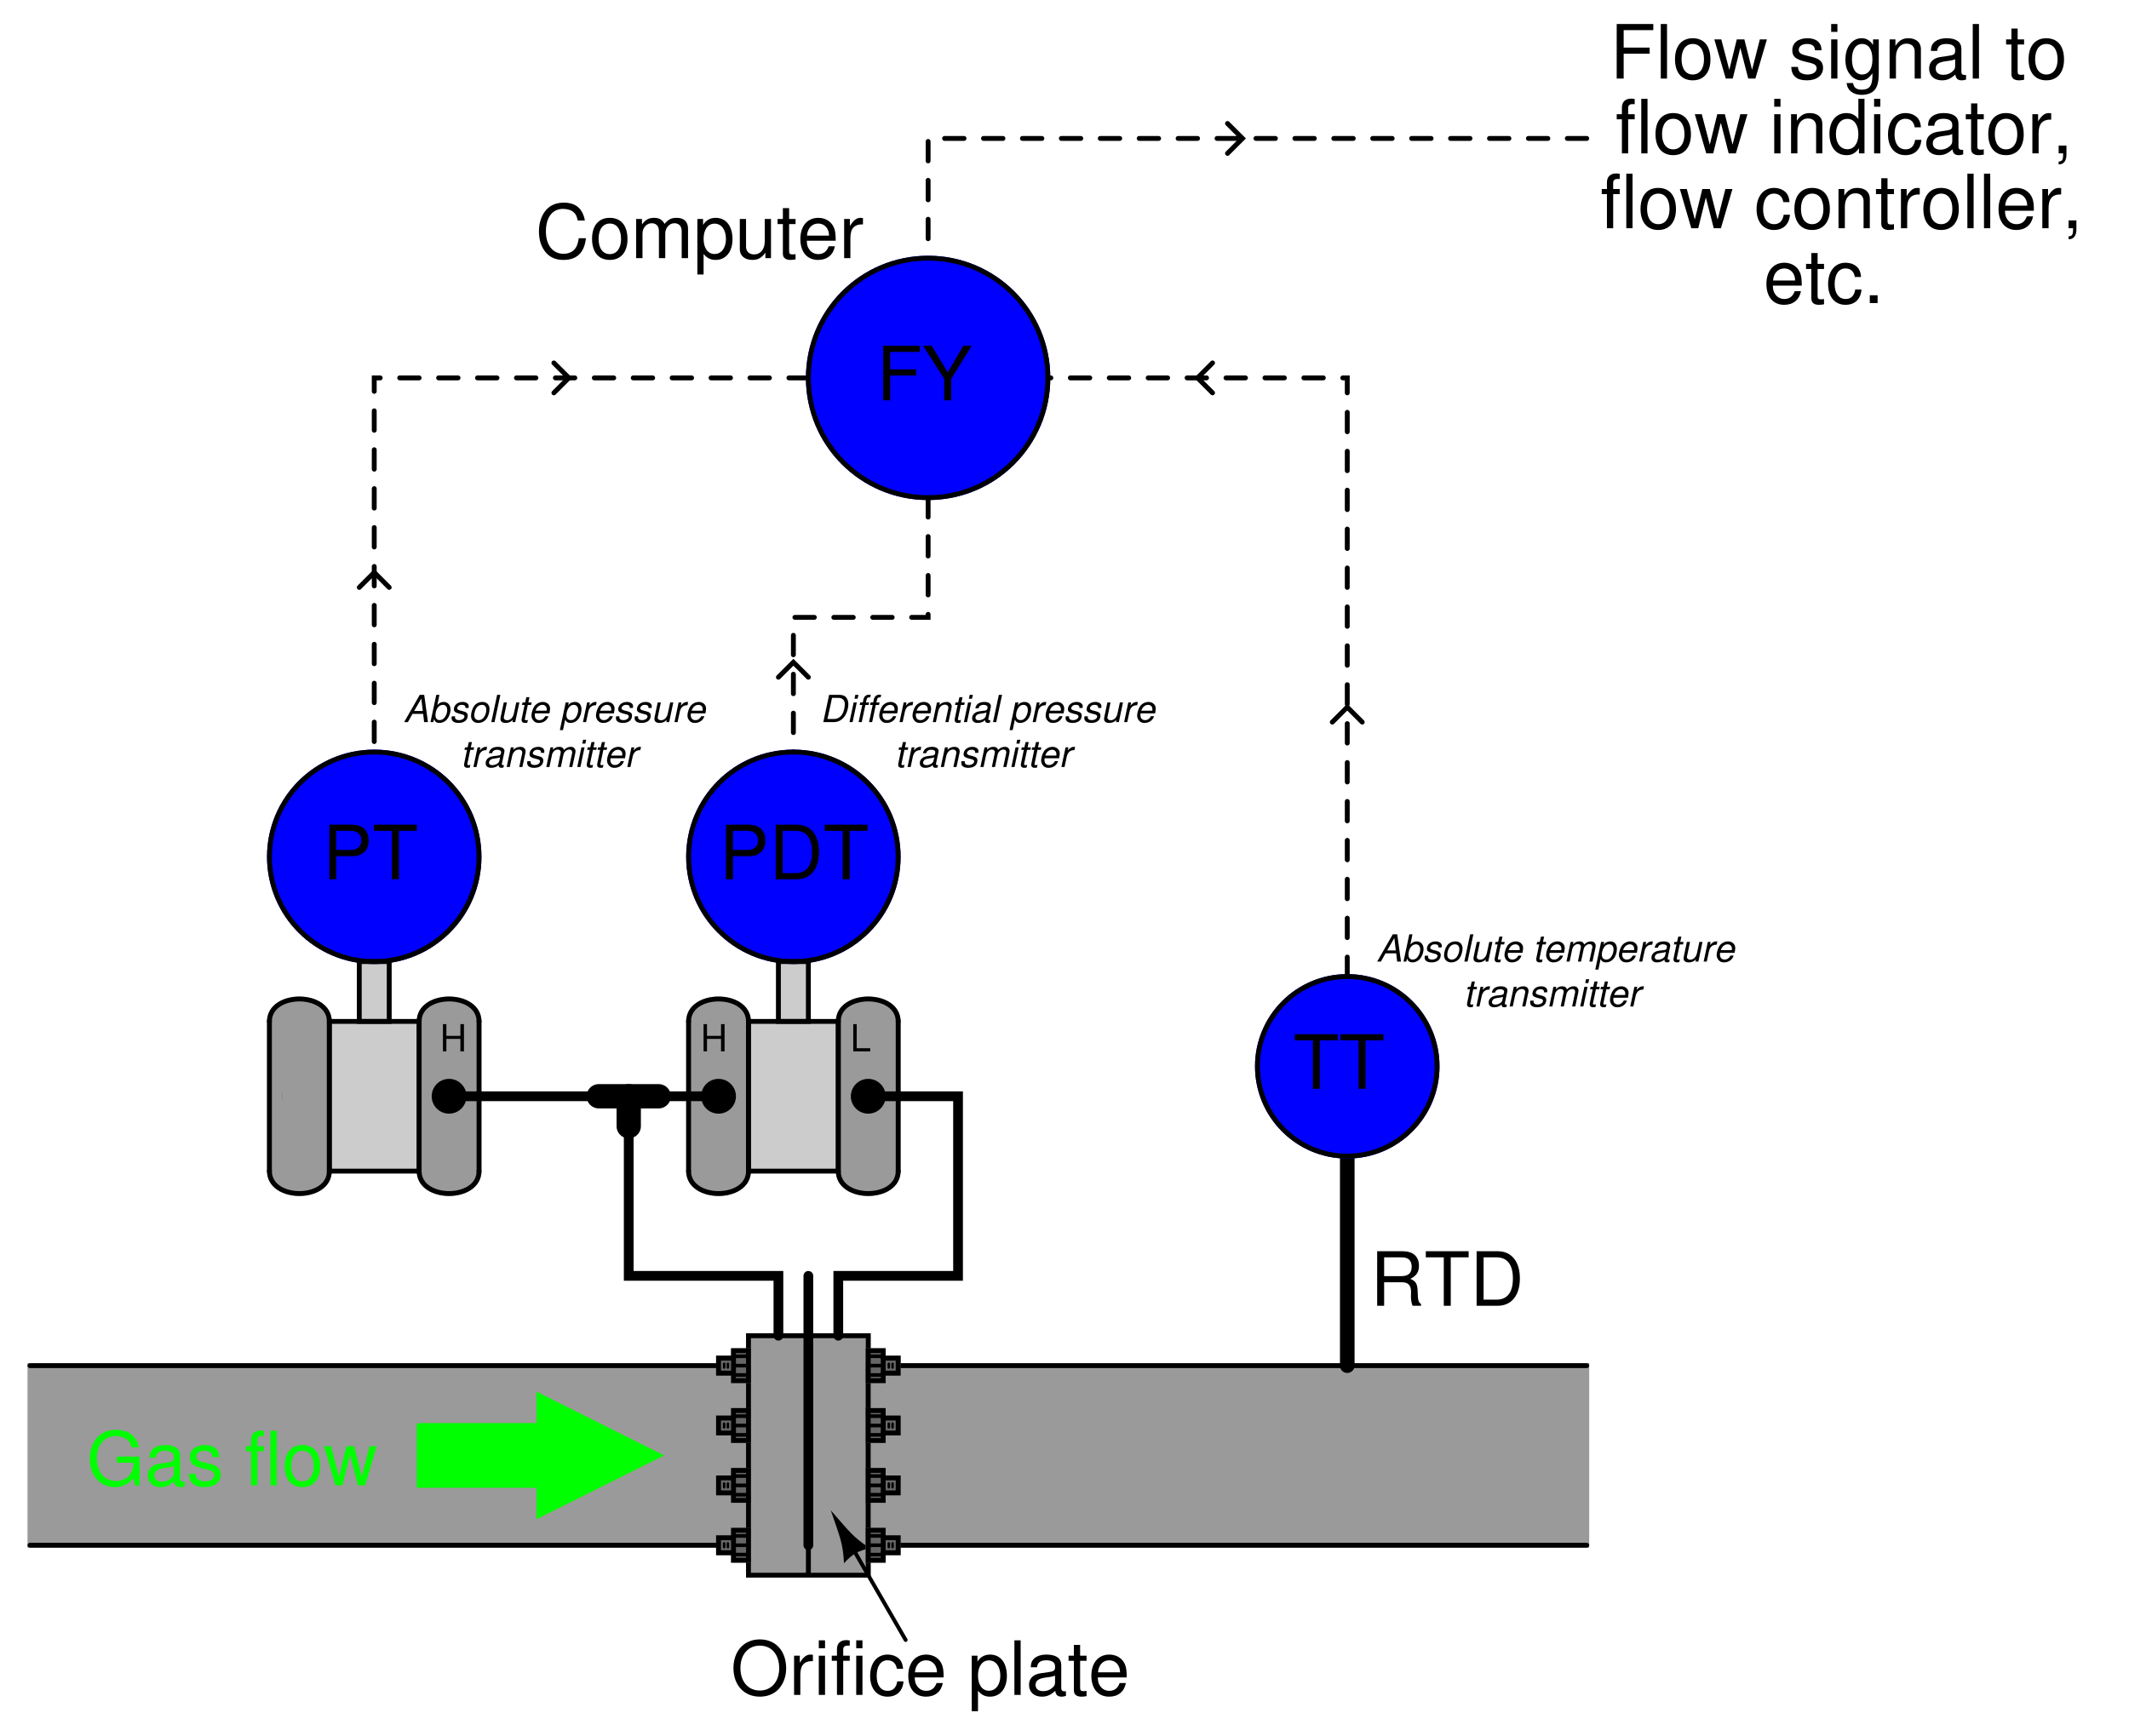 <?xml version="1.0" encoding="UTF-8"?>
<svg xmlns="http://www.w3.org/2000/svg" xmlns:xlink="http://www.w3.org/1999/xlink" viewBox="0 0 319.999 260.999" version="1.2">
<defs>
<g>
<symbol overflow="visible" id="glyph0-0">
<path style="stroke:none;" d=""/>
</symbol>
<symbol overflow="visible" id="glyph0-1">
<path style="stroke:none;" d="M 3.094 -1.875 L 3.094 0 L 3.625 0 L 3.625 -4.094 L 3.094 -4.094 L 3.094 -2.328 L 0.984 -2.328 L 0.984 -4.094 L 0.469 -4.094 L 0.469 0 L 0.984 0 L 0.984 -1.875 Z M 3.094 -1.875 "/>
</symbol>
<symbol overflow="visible" id="glyph0-2">
<path style="stroke:none;" d="M 0.969 -4.094 L 0.453 -4.094 L 0.453 0 L 3 0 L 3 -0.469 L 0.969 -0.469 Z M 0.969 -4.094 "/>
</symbol>
<symbol overflow="visible" id="glyph1-0">
<path style="stroke:none;" d=""/>
</symbol>
<symbol overflow="visible" id="glyph1-1">
<path style="stroke:none;" d="M 2.094 -3.531 L 4.797 -3.531 C 5.719 -3.531 6.141 -3.078 6.141 -2.062 L 6.125 -1.344 C 6.125 -0.828 6.219 -0.344 6.375 0 L 7.641 0 L 7.641 -0.266 C 7.25 -0.531 7.172 -0.828 7.141 -1.906 C 7.125 -3.266 6.922 -3.672 6.031 -4.047 C 6.953 -4.516 7.328 -5.062 7.328 -6 C 7.328 -7.422 6.453 -8.203 4.828 -8.203 L 1.047 -8.203 L 1.047 0 L 2.094 0 Z M 2.094 -4.453 L 2.094 -7.281 L 4.625 -7.281 C 5.203 -7.281 5.547 -7.188 5.812 -6.969 C 6.094 -6.734 6.234 -6.359 6.234 -5.875 C 6.234 -4.891 5.734 -4.453 4.625 -4.453 Z M 2.094 -4.453 "/>
</symbol>
<symbol overflow="visible" id="glyph1-2">
<path style="stroke:none;" d="M 3.984 -7.281 L 6.672 -7.281 L 6.672 -8.203 L 0.234 -8.203 L 0.234 -7.281 L 2.938 -7.281 L 2.938 0 L 3.984 0 Z M 3.984 -7.281 "/>
</symbol>
<symbol overflow="visible" id="glyph1-3">
<path style="stroke:none;" d="M 1 0 L 4.156 0 C 6.234 0 7.5 -1.547 7.5 -4.109 C 7.5 -6.656 6.25 -8.203 4.156 -8.203 L 1 -8.203 Z M 2.047 -0.922 L 2.047 -7.281 L 3.984 -7.281 C 5.609 -7.281 6.453 -6.188 6.453 -4.094 C 6.453 -2.016 5.609 -0.922 3.984 -0.922 Z M 2.047 -0.922 "/>
</symbol>
<symbol overflow="visible" id="glyph1-4">
<path style="stroke:none;" d="M 4.375 -8.344 C 2.031 -8.344 0.422 -6.609 0.422 -4.031 C 0.422 -1.469 2.016 0.266 4.391 0.266 C 5.391 0.266 6.266 -0.047 6.938 -0.609 C 7.812 -1.359 8.344 -2.625 8.344 -3.969 C 8.344 -6.609 6.781 -8.344 4.375 -8.344 Z M 4.375 -7.406 C 6.156 -7.406 7.297 -6.078 7.297 -4 C 7.297 -2.016 6.125 -0.656 4.391 -0.656 C 2.625 -0.656 1.469 -2.016 1.469 -4.031 C 1.469 -6.062 2.625 -7.406 4.375 -7.406 Z M 4.375 -7.406 "/>
</symbol>
<symbol overflow="visible" id="glyph1-5">
<path style="stroke:none;" d="M 0.781 -5.891 L 0.781 0 L 1.719 0 L 1.719 -3.062 C 1.734 -4.484 2.312 -5.109 3.609 -5.078 L 3.609 -6.031 C 3.453 -6.047 3.359 -6.062 3.25 -6.062 C 2.641 -6.062 2.188 -5.703 1.641 -4.828 L 1.641 -5.891 Z M 0.781 -5.891 "/>
</symbol>
<symbol overflow="visible" id="glyph1-6">
<path style="stroke:none;" d="M 1.688 -5.891 L 0.75 -5.891 L 0.75 0 L 1.688 0 Z M 1.688 -8.203 L 0.75 -8.203 L 0.75 -7.016 L 1.688 -7.016 Z M 1.688 -8.203 "/>
</symbol>
<symbol overflow="visible" id="glyph1-7">
<path style="stroke:none;" d="M 2.906 -5.891 L 1.922 -5.891 L 1.922 -6.812 C 1.922 -7.219 2.141 -7.406 2.578 -7.406 C 2.656 -7.406 2.688 -7.406 2.906 -7.406 L 2.906 -8.172 C 2.688 -8.219 2.562 -8.234 2.375 -8.234 C 1.5 -8.234 0.984 -7.734 0.984 -6.891 L 0.984 -5.891 L 0.203 -5.891 L 0.203 -5.125 L 0.984 -5.125 L 0.984 0 L 1.922 0 L 1.922 -5.125 L 2.906 -5.125 Z M 2.906 -5.891 "/>
</symbol>
<symbol overflow="visible" id="glyph1-8">
<path style="stroke:none;" d="M 5.297 -3.922 C 5.25 -4.484 5.125 -4.859 4.906 -5.188 C 4.5 -5.734 3.797 -6.062 2.969 -6.062 C 1.375 -6.062 0.344 -4.797 0.344 -2.844 C 0.344 -0.938 1.359 0.266 2.953 0.266 C 4.359 0.266 5.25 -0.578 5.359 -2.031 L 4.422 -2.031 C 4.266 -1.078 3.781 -0.609 2.984 -0.609 C 1.953 -0.609 1.328 -1.453 1.328 -2.844 C 1.328 -4.312 1.938 -5.203 2.953 -5.203 C 3.75 -5.203 4.234 -4.734 4.359 -3.922 Z M 5.297 -3.922 "/>
</symbol>
<symbol overflow="visible" id="glyph1-9">
<path style="stroke:none;" d="M 5.766 -2.625 C 5.766 -3.531 5.703 -4.078 5.531 -4.516 C 5.156 -5.484 4.25 -6.062 3.156 -6.062 C 1.5 -6.062 0.453 -4.812 0.453 -2.875 C 0.453 -0.922 1.469 0.266 3.125 0.266 C 4.484 0.266 5.406 -0.5 5.641 -1.781 L 4.703 -1.781 C 4.438 -1.016 3.922 -0.609 3.156 -0.609 C 2.562 -0.609 2.062 -0.875 1.75 -1.375 C 1.516 -1.703 1.438 -2.047 1.422 -2.625 Z M 1.453 -3.391 C 1.531 -4.484 2.188 -5.203 3.141 -5.203 C 4.094 -5.203 4.766 -4.453 4.766 -3.391 Z M 1.453 -3.391 "/>
</symbol>
<symbol overflow="visible" id="glyph1-10">
<path style="stroke:none;" d=""/>
</symbol>
<symbol overflow="visible" id="glyph1-11">
<path style="stroke:none;" d="M 0.609 2.453 L 1.547 2.453 L 1.547 -0.625 C 2.047 -0.016 2.594 0.266 3.359 0.266 C 4.891 0.266 5.891 -0.969 5.891 -2.844 C 5.891 -4.828 4.922 -6.062 3.359 -6.062 C 2.547 -6.062 1.906 -5.703 1.469 -5 L 1.469 -5.891 L 0.609 -5.891 Z M 3.188 -5.188 C 4.234 -5.188 4.906 -4.281 4.906 -2.875 C 4.906 -1.531 4.219 -0.625 3.188 -0.625 C 2.188 -0.625 1.547 -1.516 1.547 -2.906 C 1.547 -4.281 2.188 -5.188 3.188 -5.188 Z M 3.188 -5.188 "/>
</symbol>
<symbol overflow="visible" id="glyph1-12">
<path style="stroke:none;" d="M 1.703 -8.203 L 0.766 -8.203 L 0.766 0 L 1.703 0 Z M 1.703 -8.203 "/>
</symbol>
<symbol overflow="visible" id="glyph1-13">
<path style="stroke:none;" d="M 6.016 -0.547 C 5.922 -0.531 5.875 -0.531 5.812 -0.531 C 5.484 -0.531 5.312 -0.703 5.312 -0.984 L 5.312 -4.453 C 5.312 -5.5 4.547 -6.062 3.094 -6.062 C 2.234 -6.062 1.547 -5.812 1.141 -5.375 C 0.859 -5.078 0.75 -4.734 0.734 -4.156 L 1.672 -4.156 C 1.75 -4.875 2.188 -5.203 3.062 -5.203 C 3.922 -5.203 4.375 -4.875 4.375 -4.312 L 4.375 -4.078 C 4.359 -3.672 4.156 -3.516 3.391 -3.422 C 2.062 -3.25 1.875 -3.203 1.5 -3.062 C 0.828 -2.766 0.469 -2.25 0.469 -1.484 C 0.469 -0.422 1.219 0.266 2.406 0.266 C 3.156 0.266 3.75 0 4.406 -0.609 C 4.484 0 4.766 0.266 5.375 0.266 C 5.578 0.266 5.703 0.234 6.016 0.156 Z M 4.375 -1.859 C 4.375 -1.547 4.281 -1.344 4 -1.094 C 3.625 -0.75 3.156 -0.562 2.609 -0.562 C 1.875 -0.562 1.453 -0.906 1.453 -1.5 C 1.453 -2.125 1.859 -2.438 2.875 -2.594 C 3.875 -2.719 4.062 -2.766 4.375 -2.906 Z M 4.375 -1.859 "/>
</symbol>
<symbol overflow="visible" id="glyph1-14">
<path style="stroke:none;" d="M 2.859 -5.891 L 1.891 -5.891 L 1.891 -7.516 L 0.953 -7.516 L 0.953 -5.891 L 0.156 -5.891 L 0.156 -5.125 L 0.953 -5.125 L 0.953 -0.672 C 0.953 -0.062 1.359 0.266 2.094 0.266 C 2.344 0.266 2.547 0.234 2.859 0.188 L 2.859 -0.609 C 2.719 -0.578 2.594 -0.562 2.406 -0.562 C 2 -0.562 1.891 -0.672 1.891 -1.094 L 1.891 -5.125 L 2.859 -5.125 Z M 2.859 -5.891 "/>
</symbol>
<symbol overflow="visible" id="glyph1-15">
<path style="stroke:none;" d="M 7.969 -4.328 L 4.562 -4.328 L 4.562 -3.406 L 7.047 -3.406 L 7.047 -3.188 C 7.047 -1.719 5.969 -0.656 4.484 -0.656 C 3.641 -0.656 2.891 -0.969 2.406 -1.5 C 1.875 -2.078 1.547 -3.062 1.547 -4.078 C 1.547 -6.094 2.688 -7.406 4.422 -7.406 C 5.672 -7.406 6.562 -6.766 6.797 -5.719 L 7.859 -5.719 C 7.578 -7.375 6.312 -8.344 4.438 -8.344 C 3.438 -8.344 2.625 -8.078 1.984 -7.547 C 1.031 -6.766 0.5 -5.484 0.5 -4.016 C 0.5 -1.5 2.031 0.266 4.25 0.266 C 5.359 0.266 6.25 -0.156 7.047 -1.047 L 7.312 0.047 L 7.969 0.047 Z M 7.969 -4.328 "/>
</symbol>
<symbol overflow="visible" id="glyph1-16">
<path style="stroke:none;" d="M 4.922 -4.25 C 4.922 -5.406 4.156 -6.062 2.797 -6.062 C 1.422 -6.062 0.531 -5.359 0.531 -4.266 C 0.531 -3.344 1 -2.906 2.391 -2.562 L 3.281 -2.344 C 3.922 -2.188 4.188 -1.953 4.188 -1.547 C 4.188 -0.984 3.641 -0.609 2.812 -0.609 C 2.312 -0.609 1.875 -0.75 1.641 -1 C 1.5 -1.172 1.422 -1.344 1.375 -1.75 L 0.375 -1.75 C 0.422 -0.391 1.188 0.266 2.734 0.266 C 4.219 0.266 5.156 -0.469 5.156 -1.609 C 5.156 -2.484 4.672 -2.969 3.5 -3.25 L 2.594 -3.469 C 1.828 -3.641 1.5 -3.891 1.5 -4.312 C 1.5 -4.859 1.984 -5.203 2.75 -5.203 C 3.516 -5.203 3.922 -4.875 3.938 -4.25 Z M 4.922 -4.25 "/>
</symbol>
<symbol overflow="visible" id="glyph1-17">
<path style="stroke:none;" d="M 3.062 -6.062 C 1.391 -6.062 0.406 -4.875 0.406 -2.906 C 0.406 -0.906 1.391 0.266 3.078 0.266 C 4.734 0.266 5.734 -0.922 5.734 -2.859 C 5.734 -4.906 4.766 -6.062 3.062 -6.062 Z M 3.078 -5.203 C 4.125 -5.203 4.766 -4.328 4.766 -2.875 C 4.766 -1.469 4.109 -0.609 3.078 -0.609 C 2.031 -0.609 1.391 -1.469 1.391 -2.906 C 1.391 -4.328 2.031 -5.203 3.078 -5.203 Z M 3.078 -5.203 "/>
</symbol>
<symbol overflow="visible" id="glyph1-18">
<path style="stroke:none;" d="M 6.234 0 L 7.969 -5.891 L 6.906 -5.891 L 5.734 -1.312 L 4.578 -5.891 L 3.438 -5.891 L 2.312 -1.312 L 1.109 -5.891 L 0.062 -5.891 L 1.781 0 L 2.828 0 L 3.969 -4.625 L 5.156 0 Z M 6.234 0 "/>
</symbol>
<symbol overflow="visible" id="glyph1-19">
<path style="stroke:none;" d="M 2.062 -3.469 L 4.641 -3.469 C 5.281 -3.469 5.797 -3.672 6.234 -4.062 C 6.734 -4.516 6.938 -5.047 6.938 -5.797 C 6.938 -7.328 6.031 -8.203 4.406 -8.203 L 1.031 -8.203 L 1.031 0 L 2.062 0 Z M 2.062 -4.406 L 2.062 -7.281 L 4.25 -7.281 C 5.25 -7.281 5.844 -6.734 5.844 -5.844 C 5.844 -4.938 5.25 -4.406 4.25 -4.406 Z M 2.062 -4.406 "/>
</symbol>
<symbol overflow="visible" id="glyph1-20">
<path style="stroke:none;" d="M 2.062 -3.734 L 5.969 -3.734 L 5.969 -4.656 L 2.062 -4.656 L 2.062 -7.281 L 6.516 -7.281 L 6.516 -8.203 L 1.016 -8.203 L 1.016 0 L 2.062 0 Z M 2.062 -3.734 "/>
</symbol>
<symbol overflow="visible" id="glyph1-21">
<path style="stroke:none;" d="M 4.359 -3.219 L 7.438 -8.203 L 6.188 -8.203 L 3.844 -4.203 L 1.438 -8.203 L 0.141 -8.203 L 3.312 -3.219 L 3.312 0 L 4.359 0 Z M 4.359 -3.219 "/>
</symbol>
<symbol overflow="visible" id="glyph1-22">
<path style="stroke:none;" d="M 4.547 -5.891 L 4.547 -5.047 C 4.078 -5.75 3.562 -6.062 2.812 -6.062 C 1.391 -6.062 0.391 -4.734 0.391 -2.844 C 0.391 -1.859 0.625 -1.141 1.141 -0.547 C 1.578 -0.016 2.141 0.266 2.75 0.266 C 3.453 0.266 3.953 -0.062 4.453 -0.797 L 4.453 -0.5 C 4.453 1.078 4.016 1.672 2.844 1.672 C 2.047 1.672 1.625 1.344 1.547 0.672 L 0.578 0.672 C 0.672 1.766 1.547 2.453 2.828 2.453 C 3.688 2.453 4.406 2.172 4.797 1.703 C 5.25 1.141 5.406 0.422 5.406 -0.969 L 5.406 -5.891 Z M 2.906 -5.203 C 3.891 -5.203 4.453 -4.359 4.453 -2.875 C 4.453 -1.438 3.875 -0.609 2.906 -0.609 C 1.938 -0.609 1.375 -1.453 1.375 -2.906 C 1.375 -4.344 1.938 -5.203 2.906 -5.203 Z M 2.906 -5.203 "/>
</symbol>
<symbol overflow="visible" id="glyph1-23">
<path style="stroke:none;" d="M 0.781 -5.891 L 0.781 0 L 1.734 0 L 1.734 -3.25 C 1.734 -4.453 2.359 -5.25 3.328 -5.25 C 4.078 -5.25 4.547 -4.797 4.547 -4.078 L 4.547 0 L 5.484 0 L 5.484 -4.453 C 5.484 -5.438 4.75 -6.062 3.609 -6.062 C 2.734 -6.062 2.172 -5.719 1.656 -4.906 L 1.656 -5.891 Z M 0.781 -5.891 "/>
</symbol>
<symbol overflow="visible" id="glyph1-24">
<path style="stroke:none;" d="M 2.156 -1.172 L 0.984 -1.172 L 0.984 0 L 2.156 0 Z M 2.156 -1.172 "/>
</symbol>
<symbol overflow="visible" id="glyph1-25">
<path style="stroke:none;" d="M 5.562 -8.203 L 4.641 -8.203 L 4.641 -5.156 C 4.234 -5.75 3.609 -6.062 2.828 -6.062 C 1.297 -6.062 0.297 -4.844 0.297 -2.953 C 0.297 -0.969 1.266 0.266 2.859 0.266 C 3.672 0.266 4.234 -0.047 4.734 -0.781 L 4.734 0 L 5.562 0 Z M 2.984 -5.188 C 4 -5.188 4.641 -4.297 4.641 -2.875 C 4.641 -1.516 3.984 -0.625 3 -0.625 C 1.953 -0.625 1.266 -1.531 1.266 -2.906 C 1.266 -4.281 1.953 -5.188 2.984 -5.188 Z M 2.984 -5.188 "/>
</symbol>
<symbol overflow="visible" id="glyph1-26">
<path style="stroke:none;" d="M 0.984 -1.172 L 0.984 0 L 1.656 0 L 1.656 0.203 C 1.656 0.984 1.5 1.203 0.984 1.219 L 0.984 1.656 C 1.719 1.672 2.156 1.141 2.156 0.188 L 2.156 -1.172 Z M 0.984 -1.172 "/>
</symbol>
<symbol overflow="visible" id="glyph1-27">
<path style="stroke:none;" d="M 7.453 -5.656 C 7.125 -7.453 6.094 -8.344 4.281 -8.344 C 3.188 -8.344 2.297 -7.984 1.688 -7.312 C 0.938 -6.5 0.547 -5.328 0.547 -4 C 0.547 -2.656 0.953 -1.5 1.719 -0.703 C 2.359 -0.047 3.172 0.266 4.234 0.266 C 6.25 0.266 7.375 -0.828 7.609 -3 L 6.531 -3 C 6.453 -2.438 6.328 -2.047 6.172 -1.719 C 5.828 -1.047 5.125 -0.656 4.25 -0.656 C 2.625 -0.656 1.594 -1.969 1.594 -4.016 C 1.594 -6.125 2.562 -7.406 4.156 -7.406 C 4.828 -7.406 5.438 -7.219 5.781 -6.891 C 6.094 -6.609 6.25 -6.281 6.375 -5.656 Z M 7.453 -5.656 "/>
</symbol>
<symbol overflow="visible" id="glyph1-28">
<path style="stroke:none;" d="M 0.781 -5.891 L 0.781 0 L 1.734 0 L 1.734 -3.703 C 1.734 -4.562 2.344 -5.25 3.109 -5.25 C 3.812 -5.25 4.203 -4.812 4.203 -4.062 L 4.203 0 L 5.156 0 L 5.156 -3.703 C 5.156 -4.562 5.766 -5.25 6.531 -5.25 C 7.219 -5.25 7.625 -4.797 7.625 -4.062 L 7.625 0 L 8.578 0 L 8.578 -4.422 C 8.578 -5.484 7.969 -6.062 6.859 -6.062 C 6.078 -6.062 5.609 -5.828 5.047 -5.156 C 4.703 -5.797 4.234 -6.062 3.469 -6.062 C 2.672 -6.062 2.156 -5.766 1.656 -5.062 L 1.656 -5.891 Z M 0.781 -5.891 "/>
</symbol>
<symbol overflow="visible" id="glyph1-29">
<path style="stroke:none;" d="M 5.422 0 L 5.422 -5.891 L 4.484 -5.891 L 4.484 -2.547 C 4.484 -1.344 3.859 -0.562 2.875 -0.562 C 2.141 -0.562 1.672 -1.016 1.672 -1.719 L 1.672 -5.891 L 0.734 -5.891 L 0.734 -1.344 C 0.734 -0.375 1.469 0.266 2.609 0.266 C 3.469 0.266 4.031 -0.047 4.578 -0.828 L 4.578 0 Z M 5.422 0 "/>
</symbol>
<symbol overflow="visible" id="glyph2-0">
<path style="stroke:none;" d=""/>
</symbol>
<symbol overflow="visible" id="glyph2-1">
<path style="stroke:none;" d="M 2.953 -1.234 L 3.094 0 L 3.672 0 L 3.109 -4.094 L 2.438 -4.094 L 0.094 0 L 0.656 0 L 1.344 -1.234 Z M 2.891 -1.672 L 1.594 -1.672 L 2.672 -3.547 Z M 2.891 -1.672 "/>
</symbol>
<symbol overflow="visible" id="glyph2-2">
<path style="stroke:none;" d="M 1.172 -4.094 L 0.297 0 L 0.719 0 L 0.828 -0.438 C 1 -0.031 1.234 0.125 1.656 0.125 C 2.031 0.125 2.438 -0.047 2.688 -0.312 C 3.062 -0.703 3.312 -1.344 3.312 -1.922 C 3.312 -2.562 2.875 -3.031 2.312 -3.031 C 2.078 -3.031 1.828 -2.969 1.672 -2.859 C 1.562 -2.812 1.5 -2.734 1.328 -2.547 L 1.641 -4.094 Z M 2.156 -2.594 C 2.562 -2.594 2.812 -2.312 2.812 -1.828 C 2.812 -1.5 2.719 -1.141 2.547 -0.875 C 2.328 -0.484 2.031 -0.297 1.672 -0.297 C 1.281 -0.297 1.047 -0.578 1.047 -1.031 C 1.047 -1.375 1.141 -1.766 1.297 -2.031 C 1.516 -2.406 1.812 -2.594 2.156 -2.594 Z M 2.156 -2.594 "/>
</symbol>
<symbol overflow="visible" id="glyph2-3">
<path style="stroke:none;" d="M 2.891 -2.125 C 2.922 -2.25 2.922 -2.297 2.922 -2.375 C 2.922 -2.766 2.547 -3.031 2 -3.031 C 1.609 -3.031 1.266 -2.906 1.031 -2.688 C 0.828 -2.5 0.688 -2.203 0.688 -1.938 C 0.688 -1.594 0.891 -1.438 1.469 -1.281 L 1.891 -1.172 C 2.062 -1.125 2.156 -1.094 2.203 -1.031 C 2.25 -0.984 2.281 -0.891 2.281 -0.844 C 2.281 -0.734 2.188 -0.562 2.094 -0.5 C 1.953 -0.375 1.719 -0.297 1.469 -0.297 C 1.078 -0.297 0.859 -0.453 0.859 -0.734 C 0.859 -0.766 0.875 -0.828 0.875 -0.875 L 0.375 -0.875 C 0.344 -0.75 0.344 -0.688 0.344 -0.594 C 0.344 -0.141 0.734 0.125 1.391 0.125 C 2.234 0.125 2.766 -0.297 2.766 -0.969 C 2.766 -1.312 2.594 -1.5 2.094 -1.625 L 1.672 -1.734 C 1.344 -1.812 1.188 -1.922 1.188 -2.062 C 1.188 -2.172 1.25 -2.312 1.359 -2.406 C 1.484 -2.547 1.656 -2.594 1.906 -2.594 C 2.234 -2.594 2.422 -2.469 2.422 -2.25 C 2.422 -2.219 2.422 -2.172 2.422 -2.125 Z M 2.891 -2.125 "/>
</symbol>
<symbol overflow="visible" id="glyph2-4">
<path style="stroke:none;" d="M 2.156 -3.031 C 1.641 -3.031 1.172 -2.797 0.891 -2.375 C 0.641 -2.016 0.453 -1.406 0.453 -0.922 C 0.453 -0.297 0.891 0.125 1.516 0.125 C 2.047 0.125 2.484 -0.094 2.797 -0.516 C 3.047 -0.875 3.234 -1.484 3.234 -1.984 C 3.234 -2.281 3.125 -2.562 2.938 -2.75 C 2.734 -2.938 2.484 -3.031 2.156 -3.031 Z M 2.094 -2.594 C 2.5 -2.594 2.75 -2.328 2.75 -1.875 C 2.75 -1.547 2.656 -1.172 2.5 -0.891 C 2.281 -0.5 1.984 -0.297 1.594 -0.297 C 1.188 -0.297 0.938 -0.578 0.938 -1.031 C 0.938 -1.359 1.047 -1.734 1.188 -2.016 C 1.391 -2.391 1.719 -2.594 2.094 -2.594 Z M 2.094 -2.594 "/>
</symbol>
<symbol overflow="visible" id="glyph2-5">
<path style="stroke:none;" d="M 1.734 -4.094 L 1.25 -4.094 L 0.375 0 L 0.859 0 Z M 1.734 -4.094 "/>
</symbol>
<symbol overflow="visible" id="glyph2-6">
<path style="stroke:none;" d="M 2.719 0 L 3.344 -2.953 L 2.875 -2.953 L 2.516 -1.281 C 2.391 -0.672 1.984 -0.281 1.5 -0.281 C 1.203 -0.281 1 -0.438 1 -0.703 C 1 -0.75 1.016 -0.797 1.031 -0.859 L 1.469 -2.953 L 1 -2.953 L 0.516 -0.672 C 0.5 -0.625 0.5 -0.562 0.5 -0.484 C 0.5 -0.094 0.781 0.125 1.266 0.125 C 1.703 0.125 2.031 0 2.359 -0.328 L 2.297 0 Z M 2.719 0 "/>
</symbol>
<symbol overflow="visible" id="glyph2-7">
<path style="stroke:none;" d="M 2.062 -2.953 L 1.562 -2.953 L 1.734 -3.75 L 1.266 -3.75 L 1.078 -2.953 L 0.688 -2.953 L 0.609 -2.578 L 1 -2.578 L 0.562 -0.484 C 0.547 -0.438 0.547 -0.375 0.547 -0.312 C 0.547 -0.047 0.734 0.125 1.047 0.125 C 1.172 0.125 1.328 0.109 1.406 0.094 L 1.5 -0.328 C 1.312 -0.281 1.312 -0.281 1.234 -0.281 C 1.109 -0.281 1.031 -0.344 1.031 -0.422 C 1.031 -0.438 1.031 -0.469 1.047 -0.5 L 1.484 -2.578 L 1.984 -2.578 Z M 2.062 -2.953 "/>
</symbol>
<symbol overflow="visible" id="glyph2-8">
<path style="stroke:none;" d="M 3.172 -1.312 C 3.25 -1.75 3.266 -1.891 3.266 -2.062 C 3.266 -2.609 2.797 -3.031 2.188 -3.031 C 1.703 -3.031 1.234 -2.797 0.938 -2.422 C 0.688 -2.062 0.469 -1.438 0.469 -0.969 C 0.469 -0.672 0.609 -0.359 0.828 -0.156 C 1.016 0.047 1.266 0.125 1.594 0.125 C 2.266 0.125 2.844 -0.281 3.016 -0.891 L 2.547 -0.891 C 2.344 -0.5 2.047 -0.297 1.672 -0.297 C 1.219 -0.297 0.969 -0.578 0.969 -1.062 C 0.969 -1.188 0.969 -1.234 1 -1.312 Z M 1.094 -1.719 C 1.25 -2.234 1.656 -2.594 2.109 -2.594 C 2.516 -2.594 2.766 -2.328 2.766 -1.906 C 2.766 -1.859 2.766 -1.812 2.75 -1.719 Z M 1.094 -1.719 "/>
</symbol>
<symbol overflow="visible" id="glyph2-9">
<path style="stroke:none;" d=""/>
</symbol>
<symbol overflow="visible" id="glyph2-10">
<path style="stroke:none;" d="M 0.047 1.203 L 0.516 1.203 L 0.844 -0.375 C 1.031 -0.016 1.25 0.125 1.656 0.125 C 2.094 0.125 2.516 -0.078 2.797 -0.422 C 3.109 -0.797 3.297 -1.375 3.297 -1.938 C 3.297 -2.609 2.922 -3.031 2.312 -3.031 C 1.875 -3.031 1.422 -2.797 1.281 -2.469 L 1.375 -2.953 L 0.922 -2.953 Z M 2.125 -2.594 C 2.547 -2.594 2.797 -2.312 2.797 -1.828 C 2.797 -1.516 2.703 -1.156 2.547 -0.875 C 2.344 -0.484 2.062 -0.297 1.703 -0.297 C 1.281 -0.297 1.031 -0.578 1.031 -1.031 C 1.031 -1.375 1.125 -1.734 1.297 -2.031 C 1.5 -2.406 1.781 -2.594 2.125 -2.594 Z M 2.125 -2.594 "/>
</symbol>
<symbol overflow="visible" id="glyph2-11">
<path style="stroke:none;" d="M 1.016 -2.953 L 0.391 0 L 0.859 0 L 1.188 -1.531 C 1.328 -2.219 1.734 -2.562 2.344 -2.531 L 2.453 -3.016 C 2.375 -3.031 2.328 -3.031 2.266 -3.031 C 1.953 -3.031 1.703 -2.891 1.344 -2.484 L 1.438 -2.953 Z M 1.016 -2.953 "/>
</symbol>
<symbol overflow="visible" id="glyph2-12">
<path style="stroke:none;" d="M 3.109 -0.281 C 3.047 -0.281 3.031 -0.281 3.016 -0.281 C 2.859 -0.281 2.797 -0.328 2.797 -0.438 C 2.797 -0.453 2.797 -0.484 2.797 -0.5 L 3.156 -2.188 C 3.188 -2.344 3.188 -2.344 3.188 -2.391 C 3.188 -2.781 2.812 -3.031 2.219 -3.031 C 1.422 -3.031 0.953 -2.703 0.844 -2.078 L 1.328 -2.078 C 1.375 -2.234 1.406 -2.312 1.484 -2.391 C 1.609 -2.516 1.844 -2.594 2.094 -2.594 C 2.438 -2.594 2.688 -2.453 2.688 -2.234 C 2.688 -2.219 2.688 -2.172 2.672 -2.125 L 2.656 -2.031 C 2.609 -1.797 2.5 -1.734 2.094 -1.703 C 1.344 -1.625 1.109 -1.578 0.828 -1.406 C 0.531 -1.219 0.359 -0.922 0.359 -0.594 C 0.359 -0.141 0.672 0.125 1.172 0.125 C 1.375 0.125 1.609 0.094 1.812 0.016 C 1.984 -0.047 2.078 -0.094 2.312 -0.297 L 2.312 -0.234 C 2.312 0 2.469 0.125 2.734 0.125 C 2.797 0.125 2.812 0.125 2.953 0.094 C 2.969 0.094 3 0.078 3.031 0.078 Z M 2.422 -0.922 C 2.344 -0.578 1.859 -0.281 1.359 -0.281 C 1.047 -0.281 0.859 -0.406 0.859 -0.641 C 0.859 -0.828 0.969 -1.016 1.141 -1.125 C 1.266 -1.203 1.438 -1.25 1.719 -1.281 C 2.25 -1.359 2.297 -1.359 2.531 -1.453 Z M 2.422 -0.922 "/>
</symbol>
<symbol overflow="visible" id="glyph2-13">
<path style="stroke:none;" d="M 1.016 -2.953 L 0.391 0 L 0.859 0 L 1.203 -1.625 C 1.344 -2.25 1.734 -2.625 2.25 -2.625 C 2.531 -2.625 2.734 -2.438 2.734 -2.172 C 2.734 -2.141 2.719 -2.062 2.703 -1.969 L 2.281 0 L 2.75 0 L 3.203 -2.109 C 3.219 -2.188 3.234 -2.25 3.234 -2.328 C 3.234 -2.75 2.938 -3.031 2.469 -3.031 C 2.031 -3.031 1.672 -2.875 1.375 -2.578 L 1.453 -2.953 Z M 1.016 -2.953 "/>
</symbol>
<symbol overflow="visible" id="glyph2-14">
<path style="stroke:none;" d="M 1.031 -2.953 L 0.406 0 L 0.875 0 L 1.266 -1.844 C 1.359 -2.281 1.734 -2.625 2.109 -2.625 C 2.391 -2.625 2.578 -2.469 2.578 -2.234 C 2.578 -2.172 2.562 -2.109 2.547 -2.031 L 2.125 0 L 2.594 0 L 2.984 -1.844 C 3.078 -2.297 3.469 -2.625 3.875 -2.625 C 4.141 -2.625 4.297 -2.469 4.297 -2.188 C 4.297 -2.109 4.297 -2.109 4.25 -1.922 L 3.844 0 L 4.312 0 L 4.766 -2.094 C 4.781 -2.156 4.797 -2.344 4.797 -2.406 C 4.797 -2.562 4.719 -2.719 4.609 -2.844 C 4.484 -2.969 4.344 -3.031 4.078 -3.031 C 3.703 -3.031 3.391 -2.891 3.062 -2.562 C 2.969 -2.875 2.75 -3.031 2.375 -3.031 C 1.984 -3.031 1.734 -2.922 1.375 -2.578 L 1.453 -2.953 Z M 1.031 -2.953 "/>
</symbol>
<symbol overflow="visible" id="glyph2-15">
<path style="stroke:none;" d="M 1.469 -2.953 L 1 -2.953 L 0.375 0 L 0.844 0 Z M 1.719 -4.094 L 1.25 -4.094 L 1.125 -3.516 L 1.594 -3.516 Z M 1.719 -4.094 "/>
</symbol>
<symbol overflow="visible" id="glyph2-16">
<path style="stroke:none;" d="M 0.5 0 L 2.094 0 C 2.688 0 3.203 -0.25 3.609 -0.75 C 4 -1.219 4.266 -2.047 4.266 -2.75 C 4.266 -3.156 4.094 -3.578 3.844 -3.812 C 3.625 -4 3.328 -4.094 2.953 -4.094 L 1.375 -4.094 Z M 1.125 -0.469 L 1.812 -3.641 L 2.766 -3.641 C 3.375 -3.641 3.734 -3.297 3.734 -2.703 C 3.734 -2.188 3.562 -1.5 3.328 -1.156 C 3.031 -0.703 2.609 -0.469 2.094 -0.469 Z M 1.125 -0.469 "/>
</symbol>
<symbol overflow="visible" id="glyph2-17">
<path style="stroke:none;" d="M 2.078 -2.953 L 1.594 -2.953 L 1.688 -3.328 C 1.75 -3.625 1.844 -3.719 2.094 -3.719 C 2.125 -3.719 2.172 -3.719 2.234 -3.703 L 2.328 -4.094 C 2.219 -4.109 2.156 -4.125 2.062 -4.125 C 1.641 -4.125 1.328 -3.859 1.234 -3.453 L 1.125 -2.953 L 0.734 -2.953 L 0.656 -2.578 L 1.047 -2.578 L 0.5 0 L 0.969 0 L 1.516 -2.578 L 2 -2.578 Z M 2.078 -2.953 "/>
</symbol>
</g>
</defs>
<g id="surface1">
<path style="fill-rule:evenodd;fill:rgb(60.352%,60.352%,60.352%);fill-opacity:1;stroke-width:7.312;stroke-linecap:round;stroke-linejoin:miter;stroke:rgb(60.352%,60.352%,60.352%);stroke-opacity:1;stroke-miterlimit:6;" d="M 1210 236.865 L 1300 236.865 L 1300 596.865 L 1210 596.865 Z M 1210 236.865 " transform="matrix(0.1,0,0,-0.1,0.5,260.499)"/>
<path style="fill:none;stroke-width:7.312;stroke-linecap:round;stroke-linejoin:miter;stroke:rgb(0%,0%,0%);stroke-opacity:1;stroke-miterlimit:6;" d="M 1210 236.865 L 1300 236.865 L 1300 596.865 L 1210 596.865 Z M 1210 236.865 " transform="matrix(0.1,0,0,-0.1,0.5,260.499)"/>
<path style="fill-rule:evenodd;fill:rgb(60.352%,60.352%,60.352%);fill-opacity:1;stroke-width:7.312;stroke-linecap:round;stroke-linejoin:miter;stroke:rgb(60.352%,60.352%,60.352%);stroke-opacity:1;stroke-miterlimit:6;" d="M 1120 236.865 L 1210 236.865 L 1210 596.865 L 1120 596.865 Z M 1120 236.865 " transform="matrix(0.1,0,0,-0.1,0.5,260.499)"/>
<path style="fill:none;stroke-width:7.312;stroke-linecap:round;stroke-linejoin:miter;stroke:rgb(0%,0%,0%);stroke-opacity:1;stroke-miterlimit:6;" d="M 1120 236.865 L 1210 236.865 L 1210 596.865 L 1120 596.865 Z M 1120 236.865 " transform="matrix(0.1,0,0,-0.1,0.5,260.499)"/>
<path style="fill-rule:evenodd;fill:rgb(60.352%,60.352%,60.352%);fill-opacity:1;stroke-width:7.312;stroke-linecap:round;stroke-linejoin:miter;stroke:rgb(60.352%,60.352%,60.352%);stroke-opacity:1;stroke-miterlimit:6;" d="M 40 281.865 L 1120 281.865 L 1120 551.865 L 40 551.865 Z M 40 281.865 " transform="matrix(0.1,0,0,-0.1,0.5,260.499)"/>
<path style="fill:none;stroke-width:7.312;stroke-linecap:round;stroke-linejoin:miter;stroke:rgb(0%,0%,0%);stroke-opacity:1;stroke-miterlimit:6;" d="M 40 281.865 L 1120 281.865 L 1120 551.865 L 40 551.865 " transform="matrix(0.1,0,0,-0.1,0.5,260.499)"/>
<path style="fill-rule:evenodd;fill:rgb(60.352%,60.352%,60.352%);fill-opacity:1;stroke-width:7.312;stroke-linecap:round;stroke-linejoin:miter;stroke:rgb(60.352%,60.352%,60.352%);stroke-opacity:1;stroke-miterlimit:6;" d="M 1300 281.865 L 2380 281.865 L 2380 551.865 L 1300 551.865 Z M 1300 281.865 " transform="matrix(0.1,0,0,-0.1,0.5,260.499)"/>
<path style="fill:none;stroke-width:7.312;stroke-linecap:round;stroke-linejoin:miter;stroke:rgb(0%,0%,0%);stroke-opacity:1;stroke-miterlimit:6;" d="M 2380 281.865 L 1300 281.865 L 1300 551.865 L 2380 551.865 " transform="matrix(0.1,0,0,-0.1,0.5,260.499)"/>
<path style="fill:none;stroke-width:14.625;stroke-linecap:round;stroke-linejoin:miter;stroke:rgb(0%,0%,0%);stroke-opacity:1;stroke-miterlimit:6;" d="M 1210 686.865 L 1210 281.865 " transform="matrix(0.1,0,0,-0.1,0.5,260.499)"/>
<path style="fill-rule:evenodd;fill:rgb(60.352%,60.352%,60.352%);fill-opacity:1;stroke-width:7.312;stroke-linecap:round;stroke-linejoin:miter;stroke:rgb(60.352%,60.352%,60.352%);stroke-opacity:1;stroke-miterlimit:6;" d="M 1030 1069.365 C 1030 1114.365 1120 1114.365 1120 1069.365 " transform="matrix(0.1,0,0,-0.1,0.5,260.499)"/>
<path style="fill-rule:evenodd;fill:rgb(60.352%,60.352%,60.352%);fill-opacity:1;stroke-width:7.312;stroke-linecap:round;stroke-linejoin:miter;stroke:rgb(60.352%,60.352%,60.352%);stroke-opacity:1;stroke-miterlimit:6;" d="M 1030 844.365 C 1030 799.365 1120 799.365 1120 844.365 " transform="matrix(0.1,0,0,-0.1,0.5,260.499)"/>
<path style="fill-rule:evenodd;fill:rgb(80.077%,80.077%,80.077%);fill-opacity:1;stroke-width:7.312;stroke-linecap:round;stroke-linejoin:miter;stroke:rgb(80.077%,80.077%,80.077%);stroke-opacity:1;stroke-miterlimit:6;" d="M 1165 1069.365 L 1210 1069.365 L 1210 1159.365 L 1165 1159.365 Z M 1165 1069.365 " transform="matrix(0.1,0,0,-0.1,0.5,260.499)"/>
<path style="fill-rule:evenodd;fill:rgb(0%,0%,100%);fill-opacity:1;stroke-width:7.312;stroke-linecap:round;stroke-linejoin:miter;stroke:rgb(0%,0%,100%);stroke-opacity:1;stroke-miterlimit:6;" d="M 1345 1316.865 C 1345 1403.857 1274.492 1474.365 1187.5 1474.365 C 1100.508 1474.365 1030 1403.857 1030 1316.865 C 1030 1229.873 1100.508 1159.365 1187.5 1159.365 C 1274.492 1159.365 1345 1229.873 1345 1316.865 " transform="matrix(0.1,0,0,-0.1,0.5,260.499)"/>
<path style="fill-rule:evenodd;fill:rgb(60.352%,60.352%,60.352%);fill-opacity:1;stroke-width:7.312;stroke-linecap:round;stroke-linejoin:miter;stroke:rgb(60.352%,60.352%,60.352%);stroke-opacity:1;stroke-miterlimit:6;" d="M 1030 844.365 L 1120 844.365 L 1120 1069.365 L 1030 1069.365 Z M 1030 844.365 " transform="matrix(0.1,0,0,-0.1,0.5,260.499)"/>
<path style="fill-rule:evenodd;fill:rgb(0%,0%,0%);fill-opacity:1;stroke-width:7.312;stroke-linecap:round;stroke-linejoin:miter;stroke:rgb(0%,0%,0%);stroke-opacity:1;stroke-miterlimit:6;" d="M 1097.5 956.865 C 1097.5 969.287 1087.422 979.365 1075 979.365 C 1062.578 979.365 1052.5 969.287 1052.5 956.865 C 1052.5 944.443 1062.578 934.365 1075 934.365 C 1087.422 934.365 1097.5 944.443 1097.5 956.865 " transform="matrix(0.1,0,0,-0.1,0.5,260.499)"/>
<path style="fill-rule:evenodd;fill:rgb(60.352%,60.352%,60.352%);fill-opacity:1;stroke-width:7.312;stroke-linecap:round;stroke-linejoin:miter;stroke:rgb(60.352%,60.352%,60.352%);stroke-opacity:1;stroke-miterlimit:6;" d="M 1255 1069.365 C 1255 1114.365 1345 1114.365 1345 1069.365 " transform="matrix(0.1,0,0,-0.1,0.5,260.499)"/>
<path style="fill-rule:evenodd;fill:rgb(60.352%,60.352%,60.352%);fill-opacity:1;stroke-width:7.312;stroke-linecap:round;stroke-linejoin:miter;stroke:rgb(60.352%,60.352%,60.352%);stroke-opacity:1;stroke-miterlimit:6;" d="M 1255 844.365 C 1255 799.365 1345 799.365 1345 844.365 " transform="matrix(0.1,0,0,-0.1,0.5,260.499)"/>
<path style="fill-rule:evenodd;fill:rgb(60.352%,60.352%,60.352%);fill-opacity:1;stroke-width:7.312;stroke-linecap:round;stroke-linejoin:miter;stroke:rgb(60.352%,60.352%,60.352%);stroke-opacity:1;stroke-miterlimit:6;" d="M 1255 844.365 L 1345 844.365 L 1345 1069.365 L 1255 1069.365 Z M 1255 844.365 " transform="matrix(0.1,0,0,-0.1,0.5,260.499)"/>
<path style="fill-rule:evenodd;fill:rgb(0%,0%,0%);fill-opacity:1;stroke-width:7.312;stroke-linecap:round;stroke-linejoin:miter;stroke:rgb(0%,0%,0%);stroke-opacity:1;stroke-miterlimit:6;" d="M 1322.5 956.865 C 1322.5 969.287 1312.422 979.365 1300 979.365 C 1287.578 979.365 1277.5 969.287 1277.5 956.865 C 1277.5 944.443 1287.578 934.365 1300 934.365 C 1312.422 934.365 1322.5 944.443 1322.5 956.865 " transform="matrix(0.1,0,0,-0.1,0.5,260.499)"/>
<path style="fill-rule:evenodd;fill:rgb(80.077%,80.077%,80.077%);fill-opacity:1;stroke-width:7.312;stroke-linecap:round;stroke-linejoin:miter;stroke:rgb(80.077%,80.077%,80.077%);stroke-opacity:1;stroke-miterlimit:6;" d="M 1120 844.365 L 1255 844.365 L 1255 1069.365 L 1120 1069.365 Z M 1120 844.365 " transform="matrix(0.1,0,0,-0.1,0.5,260.499)"/>
<path style="fill:none;stroke-width:7.312;stroke-linecap:round;stroke-linejoin:miter;stroke:rgb(0%,0%,0%);stroke-opacity:1;stroke-miterlimit:6;" d="M 1030 1069.365 L 1030 844.365 " transform="matrix(0.1,0,0,-0.1,0.5,260.499)"/>
<path style="fill:none;stroke-width:7.312;stroke-linecap:round;stroke-linejoin:miter;stroke:rgb(0%,0%,0%);stroke-opacity:1;stroke-miterlimit:6;" d="M 1120 844.365 L 1120 1069.365 " transform="matrix(0.1,0,0,-0.1,0.5,260.499)"/>
<path style="fill:none;stroke-width:7.312;stroke-linecap:round;stroke-linejoin:miter;stroke:rgb(0%,0%,0%);stroke-opacity:1;stroke-miterlimit:6;" d="M 1030 1069.365 C 1030 1114.365 1120 1114.365 1120 1069.365 " transform="matrix(0.1,0,0,-0.1,0.5,260.499)"/>
<path style="fill:none;stroke-width:7.312;stroke-linecap:round;stroke-linejoin:miter;stroke:rgb(0%,0%,0%);stroke-opacity:1;stroke-miterlimit:6;" d="M 1030 844.365 C 1030 799.365 1120 799.365 1120 844.365 " transform="matrix(0.1,0,0,-0.1,0.5,260.499)"/>
<path style="fill:none;stroke-width:7.312;stroke-linecap:round;stroke-linejoin:miter;stroke:rgb(0%,0%,0%);stroke-opacity:1;stroke-miterlimit:6;" d="M 1255 844.365 C 1255 799.365 1345 799.365 1345 844.365 " transform="matrix(0.1,0,0,-0.1,0.5,260.499)"/>
<path style="fill:none;stroke-width:7.312;stroke-linecap:round;stroke-linejoin:miter;stroke:rgb(0%,0%,0%);stroke-opacity:1;stroke-miterlimit:6;" d="M 1255 1069.365 C 1255 1114.365 1345 1114.365 1345 1069.365 " transform="matrix(0.1,0,0,-0.1,0.5,260.499)"/>
<path style="fill:none;stroke-width:7.312;stroke-linecap:round;stroke-linejoin:miter;stroke:rgb(0%,0%,0%);stroke-opacity:1;stroke-miterlimit:6;" d="M 1255 844.365 L 1255 1069.365 " transform="matrix(0.1,0,0,-0.1,0.5,260.499)"/>
<path style="fill:none;stroke-width:7.312;stroke-linecap:round;stroke-linejoin:miter;stroke:rgb(0%,0%,0%);stroke-opacity:1;stroke-miterlimit:6;" d="M 1345 844.365 L 1345 1069.365 " transform="matrix(0.1,0,0,-0.1,0.5,260.499)"/>
<path style="fill:none;stroke-width:7.312;stroke-linecap:round;stroke-linejoin:miter;stroke:rgb(0%,0%,0%);stroke-opacity:1;stroke-miterlimit:6;" d="M 1120 844.365 L 1255 844.365 L 1255 1069.365 L 1120 1069.365 Z M 1120 844.365 " transform="matrix(0.1,0,0,-0.1,0.5,260.499)"/>
<g style="fill:rgb(0%,0%,0%);fill-opacity:1;">
  <use xlink:href="#glyph0-1" x="105.281" y="158.061"/>
</g>
<g style="fill:rgb(0%,0%,0%);fill-opacity:1;">
  <use xlink:href="#glyph0-2" x="127.797" y="158.061"/>
</g>
<path style="fill:none;stroke-width:7.312;stroke-linecap:round;stroke-linejoin:miter;stroke:rgb(0%,0%,0%);stroke-opacity:1;stroke-miterlimit:6;" d="M 1165 1069.365 L 1210 1069.365 L 1210 1159.365 L 1165 1159.365 Z M 1165 1069.365 " transform="matrix(0.1,0,0,-0.1,0.5,260.499)"/>
<path style="fill:none;stroke-width:7.312;stroke-linecap:round;stroke-linejoin:miter;stroke:rgb(0%,0%,0%);stroke-opacity:1;stroke-miterlimit:6;" d="M 1345 1316.865 C 1345 1403.857 1274.492 1474.365 1187.5 1474.365 C 1100.508 1474.365 1030 1403.857 1030 1316.865 C 1030 1229.873 1100.508 1159.365 1187.5 1159.365 C 1274.492 1159.365 1345 1229.873 1345 1316.865 " transform="matrix(0.1,0,0,-0.1,0.5,260.499)"/>
<path style="fill:none;stroke-width:14.625;stroke-linecap:round;stroke-linejoin:miter;stroke:rgb(0%,0%,0%);stroke-opacity:1;stroke-miterlimit:6;" d="M 1165 596.865 L 1165 686.865 L 940 686.865 L 940 956.865 L 1075 956.865 " transform="matrix(0.1,0,0,-0.1,0.5,260.499)"/>
<path style="fill:none;stroke-width:14.625;stroke-linecap:round;stroke-linejoin:miter;stroke:rgb(0%,0%,0%);stroke-opacity:1;stroke-miterlimit:6;" d="M 1255 596.865 L 1255 686.865 L 1435 686.865 L 1435 956.865 L 1300 956.865 " transform="matrix(0.1,0,0,-0.1,0.5,260.499)"/>
<path style="fill:none;stroke-width:21.938;stroke-linecap:round;stroke-linejoin:miter;stroke:rgb(0%,0%,0%);stroke-opacity:1;stroke-miterlimit:6;" d="M 2020 866.865 L 2020 551.865 " transform="matrix(0.1,0,0,-0.1,0.5,260.499)"/>
<g style="fill:rgb(0%,0%,0%);fill-opacity:1;">
  <use xlink:href="#glyph1-1" x="205.948" y="196.311"/>
  <use xlink:href="#glyph1-2" x="214.071" y="196.311"/>
  <use xlink:href="#glyph1-3" x="220.944" y="196.311"/>
</g>
<path style="fill:none;stroke-width:5.85;stroke-linecap:round;stroke-linejoin:miter;stroke:rgb(0%,0%,0%);stroke-opacity:1;stroke-miterlimit:6;" d="M 1271.875 285.576 L 1356.25 139.443 " transform="matrix(0.1,0,0,-0.1,0.5,260.499)"/>
<path style=" stroke:none;fill-rule:evenodd;fill:rgb(0%,0%,0%);fill-opacity:1;" d="M 130.762 232.766 C 128.137 231.031 127.715 230.301 124.875 227.07 C 126.254 231.145 126.676 231.875 126.863 235.016 C 128.043 233.684 129.02 233.121 130.762 232.766 "/>
<g style="fill:rgb(0%,0%,0%);fill-opacity:1;">
  <use xlink:href="#glyph1-4" x="109.82" y="254.811"/>
  <use xlink:href="#glyph1-5" x="118.573" y="254.811"/>
  <use xlink:href="#glyph1-6" x="122.319" y="254.811"/>
  <use xlink:href="#glyph1-7" x="124.816" y="254.811"/>
  <use xlink:href="#glyph1-6" x="127.944" y="254.811"/>
  <use xlink:href="#glyph1-8" x="130.441" y="254.811"/>
  <use xlink:href="#glyph1-9" x="136.066" y="254.811"/>
  <use xlink:href="#glyph1-10" x="142.321" y="254.811"/>
  <use xlink:href="#glyph1-11" x="145.449" y="254.811"/>
  <use xlink:href="#glyph1-12" x="151.704" y="254.811"/>
  <use xlink:href="#glyph1-13" x="154.201" y="254.811"/>
  <use xlink:href="#glyph1-14" x="160.456" y="254.811"/>
  <use xlink:href="#glyph1-9" x="163.584" y="254.811"/>
</g>
<path style="fill-rule:evenodd;fill:rgb(0%,100%,0%);fill-opacity:1;stroke-width:7.312;stroke-linecap:round;stroke-linejoin:miter;stroke:rgb(0%,100%,0%);stroke-opacity:1;stroke-miterlimit:6;" d="M 625 461.865 L 625 371.865 L 805 371.865 L 805 326.865 L 985 416.865 L 805 506.865 L 805 461.865 L 625 461.865 " transform="matrix(0.1,0,0,-0.1,0.5,260.499)"/>
<g style="fill:rgb(0%,100%,0%);fill-opacity:1;">
  <use xlink:href="#glyph1-15" x="13.003" y="223.311"/>
  <use xlink:href="#glyph1-13" x="21.756" y="223.311"/>
  <use xlink:href="#glyph1-16" x="28.011" y="223.311"/>
  <use xlink:href="#glyph1-10" x="33.636" y="223.311"/>
  <use xlink:href="#glyph1-7" x="36.763" y="223.311"/>
  <use xlink:href="#glyph1-12" x="39.891" y="223.311"/>
  <use xlink:href="#glyph1-17" x="42.388" y="223.311"/>
  <use xlink:href="#glyph1-18" x="48.643" y="223.311"/>
</g>
<path style="fill-rule:evenodd;fill:rgb(60.352%,60.352%,60.352%);fill-opacity:1;stroke-width:7.312;stroke-linecap:round;stroke-linejoin:miter;stroke:rgb(60.352%,60.352%,60.352%);stroke-opacity:1;stroke-miterlimit:6;" d="M 715 1069.365 C 715 1114.365 625 1114.365 625 1069.365 " transform="matrix(0.1,0,0,-0.1,0.5,260.499)"/>
<path style="fill-rule:evenodd;fill:rgb(60.352%,60.352%,60.352%);fill-opacity:1;stroke-width:7.312;stroke-linecap:round;stroke-linejoin:miter;stroke:rgb(60.352%,60.352%,60.352%);stroke-opacity:1;stroke-miterlimit:6;" d="M 715 844.365 C 715 799.365 625 799.365 625 844.365 " transform="matrix(0.1,0,0,-0.1,0.5,260.499)"/>
<path style="fill-rule:evenodd;fill:rgb(80.077%,80.077%,80.077%);fill-opacity:1;stroke-width:7.312;stroke-linecap:round;stroke-linejoin:miter;stroke:rgb(80.077%,80.077%,80.077%);stroke-opacity:1;stroke-miterlimit:6;" d="M 535 1069.365 L 580 1069.365 L 580 1159.365 L 535 1159.365 Z M 535 1069.365 " transform="matrix(0.1,0,0,-0.1,0.5,260.499)"/>
<path style="fill-rule:evenodd;fill:rgb(0%,0%,100%);fill-opacity:1;stroke-width:7.312;stroke-linecap:round;stroke-linejoin:miter;stroke:rgb(0%,0%,100%);stroke-opacity:1;stroke-miterlimit:6;" d="M 400 1316.865 C 400 1403.857 470.508 1474.365 557.5 1474.365 C 644.492 1474.365 715 1403.857 715 1316.865 C 715 1229.873 644.492 1159.365 557.5 1159.365 C 470.508 1159.365 400 1229.873 400 1316.865 " transform="matrix(0.1,0,0,-0.1,0.5,260.499)"/>
<path style="fill-rule:evenodd;fill:rgb(60.352%,60.352%,60.352%);fill-opacity:1;stroke-width:7.312;stroke-linecap:round;stroke-linejoin:miter;stroke:rgb(60.352%,60.352%,60.352%);stroke-opacity:1;stroke-miterlimit:6;" d="M 625 844.365 L 715 844.365 L 715 1069.365 L 625 1069.365 Z M 625 844.365 " transform="matrix(0.1,0,0,-0.1,0.5,260.499)"/>
<path style="fill-rule:evenodd;fill:rgb(0%,0%,0%);fill-opacity:1;stroke-width:7.312;stroke-linecap:round;stroke-linejoin:miter;stroke:rgb(0%,0%,0%);stroke-opacity:1;stroke-miterlimit:6;" d="M 647.5 956.865 C 647.5 969.287 657.578 979.365 670 979.365 C 682.422 979.365 692.5 969.287 692.5 956.865 C 692.5 944.443 682.422 934.365 670 934.365 C 657.578 934.365 647.5 944.443 647.5 956.865 " transform="matrix(0.1,0,0,-0.1,0.5,260.499)"/>
<path style="fill-rule:evenodd;fill:rgb(60.352%,60.352%,60.352%);fill-opacity:1;stroke-width:7.312;stroke-linecap:round;stroke-linejoin:miter;stroke:rgb(60.352%,60.352%,60.352%);stroke-opacity:1;stroke-miterlimit:6;" d="M 490 1069.365 C 490 1114.365 400 1114.365 400 1069.365 " transform="matrix(0.1,0,0,-0.1,0.5,260.499)"/>
<path style="fill-rule:evenodd;fill:rgb(60.352%,60.352%,60.352%);fill-opacity:1;stroke-width:7.312;stroke-linecap:round;stroke-linejoin:miter;stroke:rgb(60.352%,60.352%,60.352%);stroke-opacity:1;stroke-miterlimit:6;" d="M 490 844.365 C 490 799.365 400 799.365 400 844.365 " transform="matrix(0.1,0,0,-0.1,0.5,260.499)"/>
<path style="fill-rule:evenodd;fill:rgb(60.352%,60.352%,60.352%);fill-opacity:1;stroke-width:7.312;stroke-linecap:round;stroke-linejoin:miter;stroke:rgb(60.352%,60.352%,60.352%);stroke-opacity:1;stroke-miterlimit:6;" d="M 400 844.365 L 490 844.365 L 490 1069.365 L 400 1069.365 Z M 400 844.365 " transform="matrix(0.1,0,0,-0.1,0.5,260.499)"/>
<path style="fill-rule:evenodd;fill:rgb(0%,0%,0%);fill-opacity:1;stroke-width:7.312;stroke-linecap:round;stroke-linejoin:miter;stroke:rgb(0%,0%,0%);stroke-opacity:1;stroke-miterlimit:6;" d="M 422.5 956.865 C 422.5 969.287 432.578 979.365 445 979.365 C 457.422 979.365 467.5 969.287 467.5 956.865 C 467.5 944.443 457.422 934.365 445 934.365 C 432.578 934.365 422.5 944.443 422.5 956.865 " transform="matrix(0.1,0,0,-0.1,0.5,260.499)"/>
<path style="fill-rule:evenodd;fill:rgb(80.077%,80.077%,80.077%);fill-opacity:1;stroke-width:7.312;stroke-linecap:round;stroke-linejoin:miter;stroke:rgb(80.077%,80.077%,80.077%);stroke-opacity:1;stroke-miterlimit:6;" d="M 490 844.365 L 625 844.365 L 625 1069.365 L 490 1069.365 Z M 490 844.365 " transform="matrix(0.1,0,0,-0.1,0.5,260.499)"/>
<path style="fill:none;stroke-width:7.312;stroke-linecap:round;stroke-linejoin:miter;stroke:rgb(0%,0%,0%);stroke-opacity:1;stroke-miterlimit:6;" d="M 715 1069.365 L 715 844.365 " transform="matrix(0.1,0,0,-0.1,0.5,260.499)"/>
<path style="fill:none;stroke-width:7.312;stroke-linecap:round;stroke-linejoin:miter;stroke:rgb(0%,0%,0%);stroke-opacity:1;stroke-miterlimit:6;" d="M 625 844.365 L 625 1069.365 " transform="matrix(0.1,0,0,-0.1,0.5,260.499)"/>
<path style="fill:none;stroke-width:7.312;stroke-linecap:round;stroke-linejoin:miter;stroke:rgb(0%,0%,0%);stroke-opacity:1;stroke-miterlimit:6;" d="M 715 1069.365 C 715 1114.365 625 1114.365 625 1069.365 " transform="matrix(0.1,0,0,-0.1,0.5,260.499)"/>
<path style="fill:none;stroke-width:7.312;stroke-linecap:round;stroke-linejoin:miter;stroke:rgb(0%,0%,0%);stroke-opacity:1;stroke-miterlimit:6;" d="M 715 844.365 C 715 799.365 625 799.365 625 844.365 " transform="matrix(0.1,0,0,-0.1,0.5,260.499)"/>
<path style="fill:none;stroke-width:7.312;stroke-linecap:round;stroke-linejoin:miter;stroke:rgb(0%,0%,0%);stroke-opacity:1;stroke-miterlimit:6;" d="M 490 844.365 C 490 799.365 400 799.365 400 844.365 " transform="matrix(0.1,0,0,-0.1,0.5,260.499)"/>
<path style="fill:none;stroke-width:7.312;stroke-linecap:round;stroke-linejoin:miter;stroke:rgb(0%,0%,0%);stroke-opacity:1;stroke-miterlimit:6;" d="M 490 1069.365 C 490 1114.365 400 1114.365 400 1069.365 " transform="matrix(0.1,0,0,-0.1,0.5,260.499)"/>
<path style="fill:none;stroke-width:7.312;stroke-linecap:round;stroke-linejoin:miter;stroke:rgb(0%,0%,0%);stroke-opacity:1;stroke-miterlimit:6;" d="M 490 844.365 L 490 1069.365 " transform="matrix(0.1,0,0,-0.1,0.5,260.499)"/>
<path style="fill:none;stroke-width:7.312;stroke-linecap:round;stroke-linejoin:miter;stroke:rgb(0%,0%,0%);stroke-opacity:1;stroke-miterlimit:6;" d="M 400 844.365 L 400 1069.365 " transform="matrix(0.1,0,0,-0.1,0.5,260.499)"/>
<path style="fill:none;stroke-width:7.312;stroke-linecap:round;stroke-linejoin:miter;stroke:rgb(0%,0%,0%);stroke-opacity:1;stroke-miterlimit:6;" d="M 490 844.365 L 625 844.365 L 625 1069.365 L 490 1069.365 Z M 490 844.365 " transform="matrix(0.1,0,0,-0.1,0.5,260.499)"/>
<g style="fill:rgb(0%,0%,0%);fill-opacity:1;">
  <use xlink:href="#glyph0-1" x="66.108" y="158.061"/>
</g>
<g style="fill:rgb(0%,0%,0%);fill-opacity:1;">
  <use xlink:href="#glyph0-2" x="44.236" y="158.061"/>
</g>
<path style="fill:none;stroke-width:7.312;stroke-linecap:round;stroke-linejoin:miter;stroke:rgb(0%,0%,0%);stroke-opacity:1;stroke-miterlimit:6;" d="M 535 1069.365 L 580 1069.365 L 580 1159.365 L 535 1159.365 Z M 535 1069.365 " transform="matrix(0.1,0,0,-0.1,0.5,260.499)"/>
<path style="fill:none;stroke-width:7.312;stroke-linecap:round;stroke-linejoin:miter;stroke:rgb(0%,0%,0%);stroke-opacity:1;stroke-miterlimit:6;" d="M 400 1316.865 C 400 1403.857 470.508 1474.365 557.5 1474.365 C 644.492 1474.365 715 1403.857 715 1316.865 C 715 1229.873 644.492 1159.365 557.5 1159.365 C 470.508 1159.365 400 1229.873 400 1316.865 " transform="matrix(0.1,0,0,-0.1,0.5,260.499)"/>
<path style="fill:none;stroke-width:14.625;stroke-linecap:round;stroke-linejoin:miter;stroke:rgb(0%,0%,0%);stroke-opacity:1;stroke-miterlimit:6;" d="M 940 956.865 L 670 956.865 " transform="matrix(0.1,0,0,-0.1,0.5,260.499)"/>
<path style="fill:none;stroke-width:36.562;stroke-linecap:round;stroke-linejoin:miter;stroke:rgb(0%,0%,0%);stroke-opacity:1;stroke-miterlimit:6;" d="M 895 956.865 L 985 956.865 " transform="matrix(0.1,0,0,-0.1,0.5,260.499)"/>
<path style="fill:none;stroke-width:36.562;stroke-linecap:round;stroke-linejoin:miter;stroke:rgb(0%,0%,0%);stroke-opacity:1;stroke-miterlimit:6;" d="M 940 911.865 L 940 956.865 " transform="matrix(0.1,0,0,-0.1,0.5,260.499)"/>
<path style="fill-rule:evenodd;fill:rgb(0%,0%,100%);fill-opacity:1;stroke-width:7.312;stroke-linecap:round;stroke-linejoin:miter;stroke:rgb(0%,0%,100%);stroke-opacity:1;stroke-miterlimit:6;" d="M 2155 1001.865 C 2155 1076.435 2094.531 1136.865 2020 1136.865 C 1945.469 1136.865 1885 1076.435 1885 1001.865 C 1885 927.334 1945.469 866.865 2020 866.865 C 2094.531 866.865 2155 927.334 2155 1001.865 " transform="matrix(0.1,0,0,-0.1,0.5,260.499)"/>
<path style="fill:none;stroke-width:7.312;stroke-linecap:round;stroke-linejoin:miter;stroke:rgb(0%,0%,0%);stroke-opacity:1;stroke-miterlimit:6;" d="M 2155 1001.865 C 2155 1076.435 2094.531 1136.865 2020 1136.865 C 1945.469 1136.865 1885 1076.435 1885 1001.865 C 1885 927.334 1945.469 866.865 2020 866.865 C 2094.531 866.865 2155 927.334 2155 1001.865 " transform="matrix(0.1,0,0,-0.1,0.5,260.499)"/>
<g style="fill:rgb(0%,0%,0%);fill-opacity:1;">
  <use xlink:href="#glyph1-19" x="48.47" y="132.186"/>
  <use xlink:href="#glyph1-2" x="55.974" y="132.186"/>
</g>
<g style="fill:rgb(0%,0%,0%);fill-opacity:1;">
  <use xlink:href="#glyph1-19" x="108.095" y="132.186"/>
  <use xlink:href="#glyph1-3" x="115.599" y="132.186"/>
  <use xlink:href="#glyph1-2" x="123.722" y="132.186"/>
</g>
<g style="fill:rgb(0%,0%,0%);fill-opacity:1;">
  <use xlink:href="#glyph1-2" x="194.387" y="163.686"/>
  <use xlink:href="#glyph1-2" x="201.261" y="163.686"/>
</g>
<path style="fill-rule:evenodd;fill:rgb(0%,0%,100%);fill-opacity:1;stroke-width:7.312;stroke-linecap:round;stroke-linejoin:miter;stroke:rgb(0%,0%,100%);stroke-opacity:1;stroke-miterlimit:6;" d="M 1570 2036.865 C 1570 2136.279 1489.414 2216.865 1390 2216.865 C 1290.586 2216.865 1210 2136.279 1210 2036.865 C 1210 1937.451 1290.586 1856.865 1390 1856.865 C 1489.414 1856.865 1570 1937.451 1570 2036.865 " transform="matrix(0.1,0,0,-0.1,0.5,260.499)"/>
<g style="fill:rgb(0%,0%,0%);fill-opacity:1;">
  <use xlink:href="#glyph1-20" x="131.733" y="60.186"/>
  <use xlink:href="#glyph1-21" x="138.607" y="60.186"/>
</g>
<path style="fill:none;stroke-width:7.312;stroke-linecap:round;stroke-linejoin:miter;stroke:rgb(0%,0%,0%);stroke-opacity:1;stroke-miterlimit:6;" d="M 1570 2036.865 C 1570 2136.279 1489.414 2216.865 1390 2216.865 C 1290.586 2216.865 1210 2136.279 1210 2036.865 C 1210 1937.451 1290.586 1856.865 1390 1856.865 C 1489.414 1856.865 1570 1937.451 1570 2036.865 " transform="matrix(0.1,0,0,-0.1,0.5,260.499)"/>
<path style="fill:none;stroke-width:7.312;stroke-linecap:round;stroke-linejoin:miter;stroke:rgb(0%,0%,0%);stroke-opacity:1;stroke-dasharray:29.25,29.25;stroke-miterlimit:6;" d="M 1210 2036.865 L 557.5 2036.865 L 557.5 1474.365 " transform="matrix(0.1,0,0,-0.1,0.5,260.499)"/>
<path style="fill:none;stroke-width:7.312;stroke-linecap:round;stroke-linejoin:miter;stroke:rgb(0%,0%,0%);stroke-opacity:1;stroke-dasharray:29.25,29.25;stroke-miterlimit:6;" d="M 1390 1856.865 L 1390 1676.865 L 1187.5 1676.865 L 1187.5 1474.365 " transform="matrix(0.1,0,0,-0.1,0.5,260.499)"/>
<path style="fill:none;stroke-width:7.312;stroke-linecap:round;stroke-linejoin:miter;stroke:rgb(0%,0%,0%);stroke-opacity:1;stroke-dasharray:29.25,29.25;stroke-miterlimit:6;" d="M 2020 1136.865 L 2020 2036.865 L 1570 2036.865 " transform="matrix(0.1,0,0,-0.1,0.5,260.499)"/>
<path style="fill:none;stroke-width:7.312;stroke-linecap:round;stroke-linejoin:miter;stroke:rgb(0%,0%,0%);stroke-opacity:1;stroke-dasharray:29.25,29.25;stroke-miterlimit:6;" d="M 2380 2396.865 L 1390 2396.865 L 1390 2216.865 " transform="matrix(0.1,0,0,-0.1,0.5,260.499)"/>
<path style="fill:none;stroke-width:7.312;stroke-linecap:round;stroke-linejoin:miter;stroke:rgb(0%,0%,0%);stroke-opacity:1;stroke-miterlimit:6;" d="M 827.5 2014.365 L 850 2036.865 L 827.5 2059.365 " transform="matrix(0.1,0,0,-0.1,0.5,260.499)"/>
<path style="fill:none;stroke-width:7.312;stroke-linecap:round;stroke-linejoin:miter;stroke:rgb(0%,0%,0%);stroke-opacity:1;stroke-miterlimit:6;" d="M 580 1721.865 L 557.5 1744.365 L 535 1721.865 " transform="matrix(0.1,0,0,-0.1,0.5,260.499)"/>
<path style="fill:none;stroke-width:7.312;stroke-linecap:round;stroke-linejoin:miter;stroke:rgb(0%,0%,0%);stroke-opacity:1;stroke-miterlimit:6;" d="M 1210 1586.865 L 1187.5 1609.365 L 1165 1586.865 " transform="matrix(0.1,0,0,-0.1,0.5,260.499)"/>
<path style="fill:none;stroke-width:7.312;stroke-linecap:round;stroke-linejoin:miter;stroke:rgb(0%,0%,0%);stroke-opacity:1;stroke-miterlimit:6;" d="M 2042.5 1519.365 L 2020 1541.865 L 1997.5 1519.365 " transform="matrix(0.1,0,0,-0.1,0.5,260.499)"/>
<path style="fill:none;stroke-width:7.312;stroke-linecap:round;stroke-linejoin:miter;stroke:rgb(0%,0%,0%);stroke-opacity:1;stroke-miterlimit:6;" d="M 1817.5 2014.365 L 1795 2036.865 L 1817.5 2059.365 " transform="matrix(0.1,0,0,-0.1,0.5,260.499)"/>
<path style="fill:none;stroke-width:7.312;stroke-linecap:round;stroke-linejoin:miter;stroke:rgb(0%,0%,0%);stroke-opacity:1;stroke-miterlimit:6;" d="M 1840 2374.365 L 1862.5 2396.865 L 1840 2419.365 " transform="matrix(0.1,0,0,-0.1,0.5,260.499)"/>
<g style="fill:rgb(0%,0%,0%);fill-opacity:1;">
  <use xlink:href="#glyph1-20" x="241.983" y="11.811"/>
  <use xlink:href="#glyph1-12" x="248.857" y="11.811"/>
  <use xlink:href="#glyph1-17" x="251.354" y="11.811"/>
  <use xlink:href="#glyph1-18" x="257.609" y="11.811"/>
  <use xlink:href="#glyph1-10" x="265.732" y="11.811"/>
  <use xlink:href="#glyph1-16" x="268.859" y="11.811"/>
  <use xlink:href="#glyph1-6" x="274.484" y="11.811"/>
  <use xlink:href="#glyph1-22" x="276.982" y="11.811"/>
  <use xlink:href="#glyph1-23" x="283.237" y="11.811"/>
  <use xlink:href="#glyph1-13" x="289.492" y="11.811"/>
  <use xlink:href="#glyph1-12" x="295.747" y="11.811"/>
  <use xlink:href="#glyph1-10" x="298.244" y="11.811"/>
  <use xlink:href="#glyph1-14" x="301.372" y="11.811"/>
  <use xlink:href="#glyph1-17" x="304.499" y="11.811"/>
</g>
<g style="fill:rgb(0%,0%,0%);fill-opacity:1;">
  <use xlink:href="#glyph1-9" x="265.047" y="45.561"/>
  <use xlink:href="#glyph1-14" x="271.302" y="45.561"/>
  <use xlink:href="#glyph1-8" x="274.43" y="45.561"/>
  <use xlink:href="#glyph1-24" x="280.055" y="45.561"/>
</g>
<g style="fill:rgb(0%,0%,0%);fill-opacity:1;">
  <use xlink:href="#glyph1-7" x="242.797" y="23.061"/>
  <use xlink:href="#glyph1-12" x="245.925" y="23.061"/>
  <use xlink:href="#glyph1-17" x="248.422" y="23.061"/>
  <use xlink:href="#glyph1-18" x="254.677" y="23.061"/>
  <use xlink:href="#glyph1-10" x="262.8" y="23.061"/>
  <use xlink:href="#glyph1-6" x="265.927" y="23.061"/>
  <use xlink:href="#glyph1-23" x="268.425" y="23.061"/>
  <use xlink:href="#glyph1-25" x="274.68" y="23.061"/>
  <use xlink:href="#glyph1-6" x="280.935" y="23.061"/>
  <use xlink:href="#glyph1-8" x="283.432" y="23.061"/>
  <use xlink:href="#glyph1-13" x="289.057" y="23.061"/>
  <use xlink:href="#glyph1-14" x="295.312" y="23.061"/>
  <use xlink:href="#glyph1-17" x="298.44" y="23.061"/>
  <use xlink:href="#glyph1-5" x="304.695" y="23.061"/>
  <use xlink:href="#glyph1-26" x="308.441" y="23.061"/>
</g>
<g style="fill:rgb(0%,0%,0%);fill-opacity:1;">
  <use xlink:href="#glyph1-7" x="240.547" y="34.311"/>
  <use xlink:href="#glyph1-12" x="243.675" y="34.311"/>
  <use xlink:href="#glyph1-17" x="246.172" y="34.311"/>
  <use xlink:href="#glyph1-18" x="252.427" y="34.311"/>
  <use xlink:href="#glyph1-10" x="260.55" y="34.311"/>
  <use xlink:href="#glyph1-8" x="263.677" y="34.311"/>
  <use xlink:href="#glyph1-17" x="269.302" y="34.311"/>
  <use xlink:href="#glyph1-23" x="275.557" y="34.311"/>
  <use xlink:href="#glyph1-14" x="281.812" y="34.311"/>
  <use xlink:href="#glyph1-5" x="284.94" y="34.311"/>
  <use xlink:href="#glyph1-17" x="288.686" y="34.311"/>
  <use xlink:href="#glyph1-12" x="294.941" y="34.311"/>
  <use xlink:href="#glyph1-12" x="297.438" y="34.311"/>
  <use xlink:href="#glyph1-9" x="299.936" y="34.311"/>
  <use xlink:href="#glyph1-5" x="306.191" y="34.311"/>
  <use xlink:href="#glyph1-26" x="309.937" y="34.311"/>
</g>
<g style="fill:rgb(0%,0%,0%);fill-opacity:1;">
  <use xlink:href="#glyph1-27" x="80.458" y="38.811"/>
  <use xlink:href="#glyph1-17" x="88.581" y="38.811"/>
  <use xlink:href="#glyph1-28" x="94.836" y="38.811"/>
  <use xlink:href="#glyph1-11" x="104.207" y="38.811"/>
  <use xlink:href="#glyph1-29" x="110.462" y="38.811"/>
  <use xlink:href="#glyph1-14" x="116.717" y="38.811"/>
  <use xlink:href="#glyph1-9" x="119.844" y="38.811"/>
  <use xlink:href="#glyph1-5" x="126.099" y="38.811"/>
</g>
<path style="fill-rule:evenodd;fill:rgb(39.989%,39.989%,39.989%);fill-opacity:1;stroke-width:7.312;stroke-linecap:round;stroke-linejoin:miter;stroke:rgb(39.989%,39.989%,39.989%);stroke-opacity:1;stroke-miterlimit:6;" d="M 1075 540.615 L 1120 540.615 L 1120 563.115 L 1075 563.115 Z M 1075 540.615 " transform="matrix(0.1,0,0,-0.1,0.5,260.499)"/>
<path style="fill-rule:evenodd;fill:rgb(39.989%,39.989%,39.989%);fill-opacity:1;stroke-width:7.312;stroke-linecap:round;stroke-linejoin:miter;stroke:rgb(39.989%,39.989%,39.989%);stroke-opacity:1;stroke-miterlimit:6;" d="M 1097.5 529.365 L 1120 529.365 L 1120 574.365 L 1097.5 574.365 Z M 1097.5 529.365 " transform="matrix(0.1,0,0,-0.1,0.5,260.499)"/>
<path style="fill:none;stroke-width:7.312;stroke-linecap:round;stroke-linejoin:miter;stroke:rgb(0%,0%,0%);stroke-opacity:1;stroke-miterlimit:6;" d="M 1097.5 529.365 L 1120 529.365 L 1120 574.365 L 1097.5 574.365 Z M 1097.5 529.365 " transform="matrix(0.1,0,0,-0.1,0.5,260.499)"/>
<path style="fill:none;stroke-width:7.312;stroke-linecap:round;stroke-linejoin:miter;stroke:rgb(0%,0%,0%);stroke-opacity:1;stroke-miterlimit:6;" d="M 1097.5 540.615 L 1075 540.615 L 1075 563.115 L 1097.5 563.115 " transform="matrix(0.1,0,0,-0.1,0.5,260.499)"/>
<path style="fill:none;stroke-width:3.656;stroke-linecap:round;stroke-linejoin:miter;stroke:rgb(0%,0%,0%);stroke-opacity:1;stroke-miterlimit:6;" d="M 1083.438 549.053 L 1083.438 554.678 " transform="matrix(0.1,0,0,-0.1,0.5,260.499)"/>
<path style="fill:none;stroke-width:3.656;stroke-linecap:round;stroke-linejoin:miter;stroke:rgb(0%,0%,0%);stroke-opacity:1;stroke-miterlimit:6;" d="M 1089.062 549.053 L 1089.062 554.678 " transform="matrix(0.1,0,0,-0.1,0.5,260.499)"/>
<path style="fill:none;stroke-width:5.484;stroke-linecap:round;stroke-linejoin:miter;stroke:rgb(0%,0%,0%);stroke-opacity:1;stroke-miterlimit:6;" d="M 1117.188 565.928 L 1100.312 565.928 " transform="matrix(0.1,0,0,-0.1,0.5,260.499)"/>
<path style="fill:none;stroke-width:5.484;stroke-linecap:round;stroke-linejoin:miter;stroke:rgb(0%,0%,0%);stroke-opacity:1;stroke-miterlimit:6;" d="M 1117.188 537.803 L 1100.312 537.803 " transform="matrix(0.1,0,0,-0.1,0.5,260.499)"/>
<path style="fill:none;stroke-width:5.484;stroke-linecap:round;stroke-linejoin:miter;stroke:rgb(0%,0%,0%);stroke-opacity:1;stroke-miterlimit:6;" d="M 1120 551.865 L 1097.5 551.865 " transform="matrix(0.1,0,0,-0.1,0.5,260.499)"/>
<path style="fill-rule:evenodd;fill:rgb(39.989%,39.989%,39.989%);fill-opacity:1;stroke-width:7.312;stroke-linecap:round;stroke-linejoin:miter;stroke:rgb(39.989%,39.989%,39.989%);stroke-opacity:1;stroke-miterlimit:6;" d="M 1075 450.615 L 1120 450.615 L 1120 473.115 L 1075 473.115 Z M 1075 450.615 " transform="matrix(0.1,0,0,-0.1,0.5,260.499)"/>
<path style="fill-rule:evenodd;fill:rgb(39.989%,39.989%,39.989%);fill-opacity:1;stroke-width:7.312;stroke-linecap:round;stroke-linejoin:miter;stroke:rgb(39.989%,39.989%,39.989%);stroke-opacity:1;stroke-miterlimit:6;" d="M 1097.5 439.365 L 1120 439.365 L 1120 484.365 L 1097.5 484.365 Z M 1097.5 439.365 " transform="matrix(0.1,0,0,-0.1,0.5,260.499)"/>
<path style="fill:none;stroke-width:7.312;stroke-linecap:round;stroke-linejoin:miter;stroke:rgb(0%,0%,0%);stroke-opacity:1;stroke-miterlimit:6;" d="M 1097.5 439.365 L 1120 439.365 L 1120 484.365 L 1097.5 484.365 Z M 1097.5 439.365 " transform="matrix(0.1,0,0,-0.1,0.5,260.499)"/>
<path style="fill:none;stroke-width:7.312;stroke-linecap:round;stroke-linejoin:miter;stroke:rgb(0%,0%,0%);stroke-opacity:1;stroke-miterlimit:6;" d="M 1097.5 450.615 L 1075 450.615 L 1075 473.115 L 1097.5 473.115 " transform="matrix(0.1,0,0,-0.1,0.5,260.499)"/>
<path style="fill:none;stroke-width:3.656;stroke-linecap:round;stroke-linejoin:miter;stroke:rgb(0%,0%,0%);stroke-opacity:1;stroke-miterlimit:6;" d="M 1083.438 459.053 L 1083.438 464.678 " transform="matrix(0.1,0,0,-0.1,0.5,260.499)"/>
<path style="fill:none;stroke-width:3.656;stroke-linecap:round;stroke-linejoin:miter;stroke:rgb(0%,0%,0%);stroke-opacity:1;stroke-miterlimit:6;" d="M 1089.062 459.053 L 1089.062 464.678 " transform="matrix(0.1,0,0,-0.1,0.5,260.499)"/>
<path style="fill:none;stroke-width:5.484;stroke-linecap:round;stroke-linejoin:miter;stroke:rgb(0%,0%,0%);stroke-opacity:1;stroke-miterlimit:6;" d="M 1117.188 475.928 L 1100.312 475.928 " transform="matrix(0.1,0,0,-0.1,0.5,260.499)"/>
<path style="fill:none;stroke-width:5.484;stroke-linecap:round;stroke-linejoin:miter;stroke:rgb(0%,0%,0%);stroke-opacity:1;stroke-miterlimit:6;" d="M 1117.188 447.803 L 1100.312 447.803 " transform="matrix(0.1,0,0,-0.1,0.5,260.499)"/>
<path style="fill:none;stroke-width:5.484;stroke-linecap:round;stroke-linejoin:miter;stroke:rgb(0%,0%,0%);stroke-opacity:1;stroke-miterlimit:6;" d="M 1120 461.865 L 1097.5 461.865 " transform="matrix(0.1,0,0,-0.1,0.5,260.499)"/>
<path style="fill-rule:evenodd;fill:rgb(39.989%,39.989%,39.989%);fill-opacity:1;stroke-width:7.312;stroke-linecap:round;stroke-linejoin:miter;stroke:rgb(39.989%,39.989%,39.989%);stroke-opacity:1;stroke-miterlimit:6;" d="M 1075 360.615 L 1120 360.615 L 1120 383.115 L 1075 383.115 Z M 1075 360.615 " transform="matrix(0.1,0,0,-0.1,0.5,260.499)"/>
<path style="fill-rule:evenodd;fill:rgb(39.989%,39.989%,39.989%);fill-opacity:1;stroke-width:7.312;stroke-linecap:round;stroke-linejoin:miter;stroke:rgb(39.989%,39.989%,39.989%);stroke-opacity:1;stroke-miterlimit:6;" d="M 1097.5 349.365 L 1120 349.365 L 1120 394.365 L 1097.5 394.365 Z M 1097.5 349.365 " transform="matrix(0.1,0,0,-0.1,0.5,260.499)"/>
<path style="fill:none;stroke-width:7.312;stroke-linecap:round;stroke-linejoin:miter;stroke:rgb(0%,0%,0%);stroke-opacity:1;stroke-miterlimit:6;" d="M 1097.5 349.365 L 1120 349.365 L 1120 394.365 L 1097.5 394.365 Z M 1097.5 349.365 " transform="matrix(0.1,0,0,-0.1,0.5,260.499)"/>
<path style="fill:none;stroke-width:7.312;stroke-linecap:round;stroke-linejoin:miter;stroke:rgb(0%,0%,0%);stroke-opacity:1;stroke-miterlimit:6;" d="M 1097.5 360.615 L 1075 360.615 L 1075 383.115 L 1097.5 383.115 " transform="matrix(0.1,0,0,-0.1,0.5,260.499)"/>
<path style="fill:none;stroke-width:3.656;stroke-linecap:round;stroke-linejoin:miter;stroke:rgb(0%,0%,0%);stroke-opacity:1;stroke-miterlimit:6;" d="M 1083.438 369.053 L 1083.438 374.678 " transform="matrix(0.1,0,0,-0.1,0.5,260.499)"/>
<path style="fill:none;stroke-width:3.656;stroke-linecap:round;stroke-linejoin:miter;stroke:rgb(0%,0%,0%);stroke-opacity:1;stroke-miterlimit:6;" d="M 1089.062 369.053 L 1089.062 374.678 " transform="matrix(0.1,0,0,-0.1,0.5,260.499)"/>
<path style="fill:none;stroke-width:5.484;stroke-linecap:round;stroke-linejoin:miter;stroke:rgb(0%,0%,0%);stroke-opacity:1;stroke-miterlimit:6;" d="M 1117.188 385.928 L 1100.312 385.928 " transform="matrix(0.1,0,0,-0.1,0.5,260.499)"/>
<path style="fill:none;stroke-width:5.484;stroke-linecap:round;stroke-linejoin:miter;stroke:rgb(0%,0%,0%);stroke-opacity:1;stroke-miterlimit:6;" d="M 1117.188 357.803 L 1100.312 357.803 " transform="matrix(0.1,0,0,-0.1,0.5,260.499)"/>
<path style="fill:none;stroke-width:5.484;stroke-linecap:round;stroke-linejoin:miter;stroke:rgb(0%,0%,0%);stroke-opacity:1;stroke-miterlimit:6;" d="M 1120 371.865 L 1097.5 371.865 " transform="matrix(0.1,0,0,-0.1,0.5,260.499)"/>
<path style="fill-rule:evenodd;fill:rgb(39.989%,39.989%,39.989%);fill-opacity:1;stroke-width:7.312;stroke-linecap:round;stroke-linejoin:miter;stroke:rgb(39.989%,39.989%,39.989%);stroke-opacity:1;stroke-miterlimit:6;" d="M 1075 270.615 L 1120 270.615 L 1120 293.115 L 1075 293.115 Z M 1075 270.615 " transform="matrix(0.1,0,0,-0.1,0.5,260.499)"/>
<path style="fill-rule:evenodd;fill:rgb(39.989%,39.989%,39.989%);fill-opacity:1;stroke-width:7.312;stroke-linecap:round;stroke-linejoin:miter;stroke:rgb(39.989%,39.989%,39.989%);stroke-opacity:1;stroke-miterlimit:6;" d="M 1097.5 259.365 L 1120 259.365 L 1120 304.365 L 1097.5 304.365 Z M 1097.5 259.365 " transform="matrix(0.1,0,0,-0.1,0.5,260.499)"/>
<path style="fill:none;stroke-width:7.312;stroke-linecap:round;stroke-linejoin:miter;stroke:rgb(0%,0%,0%);stroke-opacity:1;stroke-miterlimit:6;" d="M 1097.5 259.365 L 1120 259.365 L 1120 304.365 L 1097.5 304.365 Z M 1097.5 259.365 " transform="matrix(0.1,0,0,-0.1,0.5,260.499)"/>
<path style="fill:none;stroke-width:7.312;stroke-linecap:round;stroke-linejoin:miter;stroke:rgb(0%,0%,0%);stroke-opacity:1;stroke-miterlimit:6;" d="M 1097.5 270.615 L 1075 270.615 L 1075 293.115 L 1097.5 293.115 " transform="matrix(0.1,0,0,-0.1,0.5,260.499)"/>
<path style="fill:none;stroke-width:3.656;stroke-linecap:round;stroke-linejoin:miter;stroke:rgb(0%,0%,0%);stroke-opacity:1;stroke-miterlimit:6;" d="M 1083.438 279.053 L 1083.438 284.678 " transform="matrix(0.1,0,0,-0.1,0.5,260.499)"/>
<path style="fill:none;stroke-width:3.656;stroke-linecap:round;stroke-linejoin:miter;stroke:rgb(0%,0%,0%);stroke-opacity:1;stroke-miterlimit:6;" d="M 1089.062 279.053 L 1089.062 284.678 " transform="matrix(0.1,0,0,-0.1,0.5,260.499)"/>
<path style="fill:none;stroke-width:5.484;stroke-linecap:round;stroke-linejoin:miter;stroke:rgb(0%,0%,0%);stroke-opacity:1;stroke-miterlimit:6;" d="M 1117.188 295.928 L 1100.312 295.928 " transform="matrix(0.1,0,0,-0.1,0.5,260.499)"/>
<path style="fill:none;stroke-width:5.484;stroke-linecap:round;stroke-linejoin:miter;stroke:rgb(0%,0%,0%);stroke-opacity:1;stroke-miterlimit:6;" d="M 1117.188 267.803 L 1100.312 267.803 " transform="matrix(0.1,0,0,-0.1,0.5,260.499)"/>
<path style="fill:none;stroke-width:5.484;stroke-linecap:round;stroke-linejoin:miter;stroke:rgb(0%,0%,0%);stroke-opacity:1;stroke-miterlimit:6;" d="M 1120 281.865 L 1097.5 281.865 " transform="matrix(0.1,0,0,-0.1,0.5,260.499)"/>
<path style="fill-rule:evenodd;fill:rgb(39.989%,39.989%,39.989%);fill-opacity:1;stroke-width:7.312;stroke-linecap:round;stroke-linejoin:miter;stroke:rgb(39.989%,39.989%,39.989%);stroke-opacity:1;stroke-miterlimit:6;" d="M 1300 270.615 L 1345 270.615 L 1345 293.115 L 1300 293.115 Z M 1300 270.615 " transform="matrix(0.1,0,0,-0.1,0.5,260.499)"/>
<path style="fill-rule:evenodd;fill:rgb(39.989%,39.989%,39.989%);fill-opacity:1;stroke-width:7.312;stroke-linecap:round;stroke-linejoin:miter;stroke:rgb(39.989%,39.989%,39.989%);stroke-opacity:1;stroke-miterlimit:6;" d="M 1300 259.365 L 1322.5 259.365 L 1322.5 304.365 L 1300 304.365 Z M 1300 259.365 " transform="matrix(0.1,0,0,-0.1,0.5,260.499)"/>
<path style="fill:none;stroke-width:7.312;stroke-linecap:round;stroke-linejoin:miter;stroke:rgb(0%,0%,0%);stroke-opacity:1;stroke-miterlimit:6;" d="M 1300 259.365 L 1322.5 259.365 L 1322.5 304.365 L 1300 304.365 Z M 1300 259.365 " transform="matrix(0.1,0,0,-0.1,0.5,260.499)"/>
<path style="fill:none;stroke-width:7.312;stroke-linecap:round;stroke-linejoin:miter;stroke:rgb(0%,0%,0%);stroke-opacity:1;stroke-miterlimit:6;" d="M 1322.5 270.615 L 1345 270.615 L 1345 293.115 L 1322.5 293.115 " transform="matrix(0.1,0,0,-0.1,0.5,260.499)"/>
<path style="fill:none;stroke-width:3.656;stroke-linecap:round;stroke-linejoin:miter;stroke:rgb(0%,0%,0%);stroke-opacity:1;stroke-miterlimit:6;" d="M 1336.562 279.053 L 1336.562 284.678 " transform="matrix(0.1,0,0,-0.1,0.5,260.499)"/>
<path style="fill:none;stroke-width:3.656;stroke-linecap:round;stroke-linejoin:miter;stroke:rgb(0%,0%,0%);stroke-opacity:1;stroke-miterlimit:6;" d="M 1330.938 279.053 L 1330.938 284.678 " transform="matrix(0.1,0,0,-0.1,0.5,260.499)"/>
<path style="fill:none;stroke-width:5.484;stroke-linecap:round;stroke-linejoin:miter;stroke:rgb(0%,0%,0%);stroke-opacity:1;stroke-miterlimit:6;" d="M 1302.812 295.928 L 1319.688 295.928 " transform="matrix(0.1,0,0,-0.1,0.5,260.499)"/>
<path style="fill:none;stroke-width:5.484;stroke-linecap:round;stroke-linejoin:miter;stroke:rgb(0%,0%,0%);stroke-opacity:1;stroke-miterlimit:6;" d="M 1302.812 267.803 L 1319.688 267.803 " transform="matrix(0.1,0,0,-0.1,0.5,260.499)"/>
<path style="fill:none;stroke-width:5.484;stroke-linecap:round;stroke-linejoin:miter;stroke:rgb(0%,0%,0%);stroke-opacity:1;stroke-miterlimit:6;" d="M 1300 281.865 L 1322.5 281.865 " transform="matrix(0.1,0,0,-0.1,0.5,260.499)"/>
<path style="fill-rule:evenodd;fill:rgb(39.989%,39.989%,39.989%);fill-opacity:1;stroke-width:7.312;stroke-linecap:round;stroke-linejoin:miter;stroke:rgb(39.989%,39.989%,39.989%);stroke-opacity:1;stroke-miterlimit:6;" d="M 1300 360.615 L 1345 360.615 L 1345 383.115 L 1300 383.115 Z M 1300 360.615 " transform="matrix(0.1,0,0,-0.1,0.5,260.499)"/>
<path style="fill-rule:evenodd;fill:rgb(39.989%,39.989%,39.989%);fill-opacity:1;stroke-width:7.312;stroke-linecap:round;stroke-linejoin:miter;stroke:rgb(39.989%,39.989%,39.989%);stroke-opacity:1;stroke-miterlimit:6;" d="M 1300 349.365 L 1322.5 349.365 L 1322.5 394.365 L 1300 394.365 Z M 1300 349.365 " transform="matrix(0.1,0,0,-0.1,0.5,260.499)"/>
<path style="fill:none;stroke-width:7.312;stroke-linecap:round;stroke-linejoin:miter;stroke:rgb(0%,0%,0%);stroke-opacity:1;stroke-miterlimit:6;" d="M 1300 349.365 L 1322.5 349.365 L 1322.5 394.365 L 1300 394.365 Z M 1300 349.365 " transform="matrix(0.1,0,0,-0.1,0.5,260.499)"/>
<path style="fill:none;stroke-width:7.312;stroke-linecap:round;stroke-linejoin:miter;stroke:rgb(0%,0%,0%);stroke-opacity:1;stroke-miterlimit:6;" d="M 1322.5 360.615 L 1345 360.615 L 1345 383.115 L 1322.5 383.115 " transform="matrix(0.1,0,0,-0.1,0.5,260.499)"/>
<path style="fill:none;stroke-width:3.656;stroke-linecap:round;stroke-linejoin:miter;stroke:rgb(0%,0%,0%);stroke-opacity:1;stroke-miterlimit:6;" d="M 1336.562 369.053 L 1336.562 374.678 " transform="matrix(0.1,0,0,-0.1,0.5,260.499)"/>
<path style="fill:none;stroke-width:3.656;stroke-linecap:round;stroke-linejoin:miter;stroke:rgb(0%,0%,0%);stroke-opacity:1;stroke-miterlimit:6;" d="M 1330.938 369.053 L 1330.938 374.678 " transform="matrix(0.1,0,0,-0.1,0.5,260.499)"/>
<path style="fill:none;stroke-width:5.484;stroke-linecap:round;stroke-linejoin:miter;stroke:rgb(0%,0%,0%);stroke-opacity:1;stroke-miterlimit:6;" d="M 1302.812 385.928 L 1319.688 385.928 " transform="matrix(0.1,0,0,-0.1,0.5,260.499)"/>
<path style="fill:none;stroke-width:5.484;stroke-linecap:round;stroke-linejoin:miter;stroke:rgb(0%,0%,0%);stroke-opacity:1;stroke-miterlimit:6;" d="M 1302.812 357.803 L 1319.688 357.803 " transform="matrix(0.1,0,0,-0.1,0.5,260.499)"/>
<path style="fill:none;stroke-width:5.484;stroke-linecap:round;stroke-linejoin:miter;stroke:rgb(0%,0%,0%);stroke-opacity:1;stroke-miterlimit:6;" d="M 1300 371.865 L 1322.5 371.865 " transform="matrix(0.1,0,0,-0.1,0.5,260.499)"/>
<path style="fill-rule:evenodd;fill:rgb(39.989%,39.989%,39.989%);fill-opacity:1;stroke-width:7.312;stroke-linecap:round;stroke-linejoin:miter;stroke:rgb(39.989%,39.989%,39.989%);stroke-opacity:1;stroke-miterlimit:6;" d="M 1300 450.615 L 1345 450.615 L 1345 473.115 L 1300 473.115 Z M 1300 450.615 " transform="matrix(0.1,0,0,-0.1,0.5,260.499)"/>
<path style="fill-rule:evenodd;fill:rgb(39.989%,39.989%,39.989%);fill-opacity:1;stroke-width:7.312;stroke-linecap:round;stroke-linejoin:miter;stroke:rgb(39.989%,39.989%,39.989%);stroke-opacity:1;stroke-miterlimit:6;" d="M 1300 439.365 L 1322.5 439.365 L 1322.5 484.365 L 1300 484.365 Z M 1300 439.365 " transform="matrix(0.1,0,0,-0.1,0.5,260.499)"/>
<path style="fill:none;stroke-width:7.312;stroke-linecap:round;stroke-linejoin:miter;stroke:rgb(0%,0%,0%);stroke-opacity:1;stroke-miterlimit:6;" d="M 1300 439.365 L 1322.5 439.365 L 1322.5 484.365 L 1300 484.365 Z M 1300 439.365 " transform="matrix(0.1,0,0,-0.1,0.5,260.499)"/>
<path style="fill:none;stroke-width:7.312;stroke-linecap:round;stroke-linejoin:miter;stroke:rgb(0%,0%,0%);stroke-opacity:1;stroke-miterlimit:6;" d="M 1322.5 450.615 L 1345 450.615 L 1345 473.115 L 1322.5 473.115 " transform="matrix(0.1,0,0,-0.1,0.5,260.499)"/>
<path style="fill:none;stroke-width:3.656;stroke-linecap:round;stroke-linejoin:miter;stroke:rgb(0%,0%,0%);stroke-opacity:1;stroke-miterlimit:6;" d="M 1336.562 459.053 L 1336.562 464.678 " transform="matrix(0.1,0,0,-0.1,0.5,260.499)"/>
<path style="fill:none;stroke-width:3.656;stroke-linecap:round;stroke-linejoin:miter;stroke:rgb(0%,0%,0%);stroke-opacity:1;stroke-miterlimit:6;" d="M 1330.938 459.053 L 1330.938 464.678 " transform="matrix(0.1,0,0,-0.1,0.5,260.499)"/>
<path style="fill:none;stroke-width:5.484;stroke-linecap:round;stroke-linejoin:miter;stroke:rgb(0%,0%,0%);stroke-opacity:1;stroke-miterlimit:6;" d="M 1302.812 475.928 L 1319.688 475.928 " transform="matrix(0.1,0,0,-0.1,0.5,260.499)"/>
<path style="fill:none;stroke-width:5.484;stroke-linecap:round;stroke-linejoin:miter;stroke:rgb(0%,0%,0%);stroke-opacity:1;stroke-miterlimit:6;" d="M 1302.812 447.803 L 1319.688 447.803 " transform="matrix(0.1,0,0,-0.1,0.5,260.499)"/>
<path style="fill:none;stroke-width:5.484;stroke-linecap:round;stroke-linejoin:miter;stroke:rgb(0%,0%,0%);stroke-opacity:1;stroke-miterlimit:6;" d="M 1300 461.865 L 1322.5 461.865 " transform="matrix(0.1,0,0,-0.1,0.5,260.499)"/>
<path style="fill-rule:evenodd;fill:rgb(39.989%,39.989%,39.989%);fill-opacity:1;stroke-width:7.312;stroke-linecap:round;stroke-linejoin:miter;stroke:rgb(39.989%,39.989%,39.989%);stroke-opacity:1;stroke-miterlimit:6;" d="M 1300 540.615 L 1345 540.615 L 1345 563.115 L 1300 563.115 Z M 1300 540.615 " transform="matrix(0.1,0,0,-0.1,0.5,260.499)"/>
<path style="fill-rule:evenodd;fill:rgb(39.989%,39.989%,39.989%);fill-opacity:1;stroke-width:7.312;stroke-linecap:round;stroke-linejoin:miter;stroke:rgb(39.989%,39.989%,39.989%);stroke-opacity:1;stroke-miterlimit:6;" d="M 1300 529.365 L 1322.5 529.365 L 1322.5 574.365 L 1300 574.365 Z M 1300 529.365 " transform="matrix(0.1,0,0,-0.1,0.5,260.499)"/>
<path style="fill:none;stroke-width:7.312;stroke-linecap:round;stroke-linejoin:miter;stroke:rgb(0%,0%,0%);stroke-opacity:1;stroke-miterlimit:6;" d="M 1300 529.365 L 1322.5 529.365 L 1322.5 574.365 L 1300 574.365 Z M 1300 529.365 " transform="matrix(0.1,0,0,-0.1,0.5,260.499)"/>
<path style="fill:none;stroke-width:7.312;stroke-linecap:round;stroke-linejoin:miter;stroke:rgb(0%,0%,0%);stroke-opacity:1;stroke-miterlimit:6;" d="M 1322.5 540.615 L 1345 540.615 L 1345 563.115 L 1322.5 563.115 " transform="matrix(0.1,0,0,-0.1,0.5,260.499)"/>
<path style="fill:none;stroke-width:3.656;stroke-linecap:round;stroke-linejoin:miter;stroke:rgb(0%,0%,0%);stroke-opacity:1;stroke-miterlimit:6;" d="M 1336.562 549.053 L 1336.562 554.678 " transform="matrix(0.1,0,0,-0.1,0.5,260.499)"/>
<path style="fill:none;stroke-width:3.656;stroke-linecap:round;stroke-linejoin:miter;stroke:rgb(0%,0%,0%);stroke-opacity:1;stroke-miterlimit:6;" d="M 1330.938 549.053 L 1330.938 554.678 " transform="matrix(0.1,0,0,-0.1,0.5,260.499)"/>
<path style="fill:none;stroke-width:5.484;stroke-linecap:round;stroke-linejoin:miter;stroke:rgb(0%,0%,0%);stroke-opacity:1;stroke-miterlimit:6;" d="M 1302.812 565.928 L 1319.688 565.928 " transform="matrix(0.1,0,0,-0.1,0.5,260.499)"/>
<path style="fill:none;stroke-width:5.484;stroke-linecap:round;stroke-linejoin:miter;stroke:rgb(0%,0%,0%);stroke-opacity:1;stroke-miterlimit:6;" d="M 1302.812 537.803 L 1319.688 537.803 " transform="matrix(0.1,0,0,-0.1,0.5,260.499)"/>
<path style="fill:none;stroke-width:5.484;stroke-linecap:round;stroke-linejoin:miter;stroke:rgb(0%,0%,0%);stroke-opacity:1;stroke-miterlimit:6;" d="M 1300 551.865 L 1322.5 551.865 " transform="matrix(0.1,0,0,-0.1,0.5,260.499)"/>
<path style="fill-rule:evenodd;fill:rgb(60.352%,60.352%,60.352%);fill-opacity:1;stroke-width:7.312;stroke-linecap:round;stroke-linejoin:miter;stroke:rgb(60.352%,60.352%,60.352%);stroke-opacity:1;stroke-miterlimit:6;" d="M 422.5 844.365 L 467.5 844.365 L 467.5 1069.365 L 422.5 1069.365 Z M 422.5 844.365 " transform="matrix(0.1,0,0,-0.1,0.5,260.499)"/>
<g style="fill:rgb(0%,0%,0%);fill-opacity:1;">
  <use xlink:href="#glyph2-1" x="60.653" y="108.561"/>
  <use xlink:href="#glyph2-2" x="64.405" y="108.561"/>
  <use xlink:href="#glyph2-3" x="67.532" y="108.561"/>
  <use xlink:href="#glyph2-4" x="70.345" y="108.561"/>
  <use xlink:href="#glyph2-5" x="73.472" y="108.561"/>
  <use xlink:href="#glyph2-6" x="74.721" y="108.561"/>
  <use xlink:href="#glyph2-7" x="77.849" y="108.561"/>
  <use xlink:href="#glyph2-8" x="79.412" y="108.561"/>
  <use xlink:href="#glyph2-9" x="82.54" y="108.561"/>
  <use xlink:href="#glyph2-10" x="84.104" y="108.561"/>
  <use xlink:href="#glyph2-11" x="87.231" y="108.561"/>
  <use xlink:href="#glyph2-8" x="89.104" y="108.561"/>
  <use xlink:href="#glyph2-3" x="92.232" y="108.561"/>
  <use xlink:href="#glyph2-3" x="95.044" y="108.561"/>
  <use xlink:href="#glyph2-6" x="97.857" y="108.561"/>
  <use xlink:href="#glyph2-11" x="100.984" y="108.561"/>
  <use xlink:href="#glyph2-8" x="102.857" y="108.561"/>
</g>
<g style="fill:rgb(0%,0%,0%);fill-opacity:1;">
  <use xlink:href="#glyph2-7" x="69.202" y="115.311"/>
  <use xlink:href="#glyph2-11" x="70.765" y="115.311"/>
  <use xlink:href="#glyph2-12" x="72.638" y="115.311"/>
  <use xlink:href="#glyph2-13" x="75.766" y="115.311"/>
  <use xlink:href="#glyph2-3" x="78.893" y="115.311"/>
  <use xlink:href="#glyph2-14" x="81.706" y="115.311"/>
  <use xlink:href="#glyph2-15" x="86.392" y="115.311"/>
  <use xlink:href="#glyph2-7" x="87.64" y="115.311"/>
  <use xlink:href="#glyph2-7" x="89.204" y="115.311"/>
  <use xlink:href="#glyph2-8" x="90.768" y="115.311"/>
  <use xlink:href="#glyph2-11" x="93.895" y="115.311"/>
</g>
<g style="fill:rgb(0%,0%,0%);fill-opacity:1;">
  <use xlink:href="#glyph2-16" x="123.247" y="108.561"/>
  <use xlink:href="#glyph2-15" x="127.308" y="108.561"/>
  <use xlink:href="#glyph2-17" x="128.557" y="108.561"/>
  <use xlink:href="#glyph2-17" x="130.121" y="108.561"/>
  <use xlink:href="#glyph2-8" x="131.684" y="108.561"/>
  <use xlink:href="#glyph2-11" x="134.812" y="108.561"/>
  <use xlink:href="#glyph2-8" x="136.685" y="108.561"/>
  <use xlink:href="#glyph2-13" x="139.812" y="108.561"/>
  <use xlink:href="#glyph2-7" x="142.94" y="108.561"/>
  <use xlink:href="#glyph2-15" x="144.504" y="108.561"/>
  <use xlink:href="#glyph2-12" x="145.752" y="108.561"/>
  <use xlink:href="#glyph2-5" x="148.88" y="108.561"/>
  <use xlink:href="#glyph2-9" x="150.129" y="108.561"/>
  <use xlink:href="#glyph2-10" x="151.692" y="108.561"/>
  <use xlink:href="#glyph2-11" x="154.82" y="108.561"/>
  <use xlink:href="#glyph2-8" x="156.693" y="108.561"/>
  <use xlink:href="#glyph2-3" x="159.821" y="108.561"/>
  <use xlink:href="#glyph2-3" x="162.633" y="108.561"/>
  <use xlink:href="#glyph2-6" x="165.446" y="108.561"/>
  <use xlink:href="#glyph2-11" x="168.573" y="108.561"/>
  <use xlink:href="#glyph2-8" x="170.446" y="108.561"/>
</g>
<g style="fill:rgb(0%,0%,0%);fill-opacity:1;">
  <use xlink:href="#glyph2-7" x="134.452" y="115.311"/>
  <use xlink:href="#glyph2-11" x="136.015" y="115.311"/>
  <use xlink:href="#glyph2-12" x="137.888" y="115.311"/>
  <use xlink:href="#glyph2-13" x="141.016" y="115.311"/>
  <use xlink:href="#glyph2-3" x="144.143" y="115.311"/>
  <use xlink:href="#glyph2-14" x="146.956" y="115.311"/>
  <use xlink:href="#glyph2-15" x="151.642" y="115.311"/>
  <use xlink:href="#glyph2-7" x="152.89" y="115.311"/>
  <use xlink:href="#glyph2-7" x="154.454" y="115.311"/>
  <use xlink:href="#glyph2-8" x="156.018" y="115.311"/>
  <use xlink:href="#glyph2-11" x="159.145" y="115.311"/>
</g>
<g style="fill:rgb(0%,0%,0%);fill-opacity:1;">
  <use xlink:href="#glyph2-7" x="219.952" y="151.311"/>
  <use xlink:href="#glyph2-11" x="221.515" y="151.311"/>
  <use xlink:href="#glyph2-12" x="223.388" y="151.311"/>
  <use xlink:href="#glyph2-13" x="226.516" y="151.311"/>
  <use xlink:href="#glyph2-3" x="229.643" y="151.311"/>
  <use xlink:href="#glyph2-14" x="232.456" y="151.311"/>
  <use xlink:href="#glyph2-15" x="237.142" y="151.311"/>
  <use xlink:href="#glyph2-7" x="238.39" y="151.311"/>
  <use xlink:href="#glyph2-7" x="239.954" y="151.311"/>
  <use xlink:href="#glyph2-8" x="241.518" y="151.311"/>
  <use xlink:href="#glyph2-11" x="244.645" y="151.311"/>
</g>
<g style="fill:rgb(0%,0%,0%);fill-opacity:1;">
  <use xlink:href="#glyph2-1" x="206.903" y="144.561"/>
  <use xlink:href="#glyph2-2" x="210.655" y="144.561"/>
  <use xlink:href="#glyph2-3" x="213.783" y="144.561"/>
  <use xlink:href="#glyph2-4" x="216.595" y="144.561"/>
  <use xlink:href="#glyph2-5" x="219.723" y="144.561"/>
  <use xlink:href="#glyph2-6" x="220.971" y="144.561"/>
  <use xlink:href="#glyph2-7" x="224.099" y="144.561"/>
  <use xlink:href="#glyph2-8" x="225.663" y="144.561"/>
  <use xlink:href="#glyph2-9" x="228.79" y="144.561"/>
  <use xlink:href="#glyph2-7" x="230.354" y="144.561"/>
  <use xlink:href="#glyph2-8" x="231.918" y="144.561"/>
  <use xlink:href="#glyph2-14" x="235.045" y="144.561"/>
  <use xlink:href="#glyph2-10" x="239.731" y="144.561"/>
  <use xlink:href="#glyph2-8" x="242.858" y="144.561"/>
  <use xlink:href="#glyph2-11" x="245.986" y="144.561"/>
  <use xlink:href="#glyph2-12" x="247.859" y="144.561"/>
  <use xlink:href="#glyph2-7" x="250.986" y="144.561"/>
  <use xlink:href="#glyph2-6" x="252.55" y="144.561"/>
  <use xlink:href="#glyph2-11" x="255.678" y="144.561"/>
  <use xlink:href="#glyph2-8" x="257.551" y="144.561"/>
</g>
</g>
</svg>
